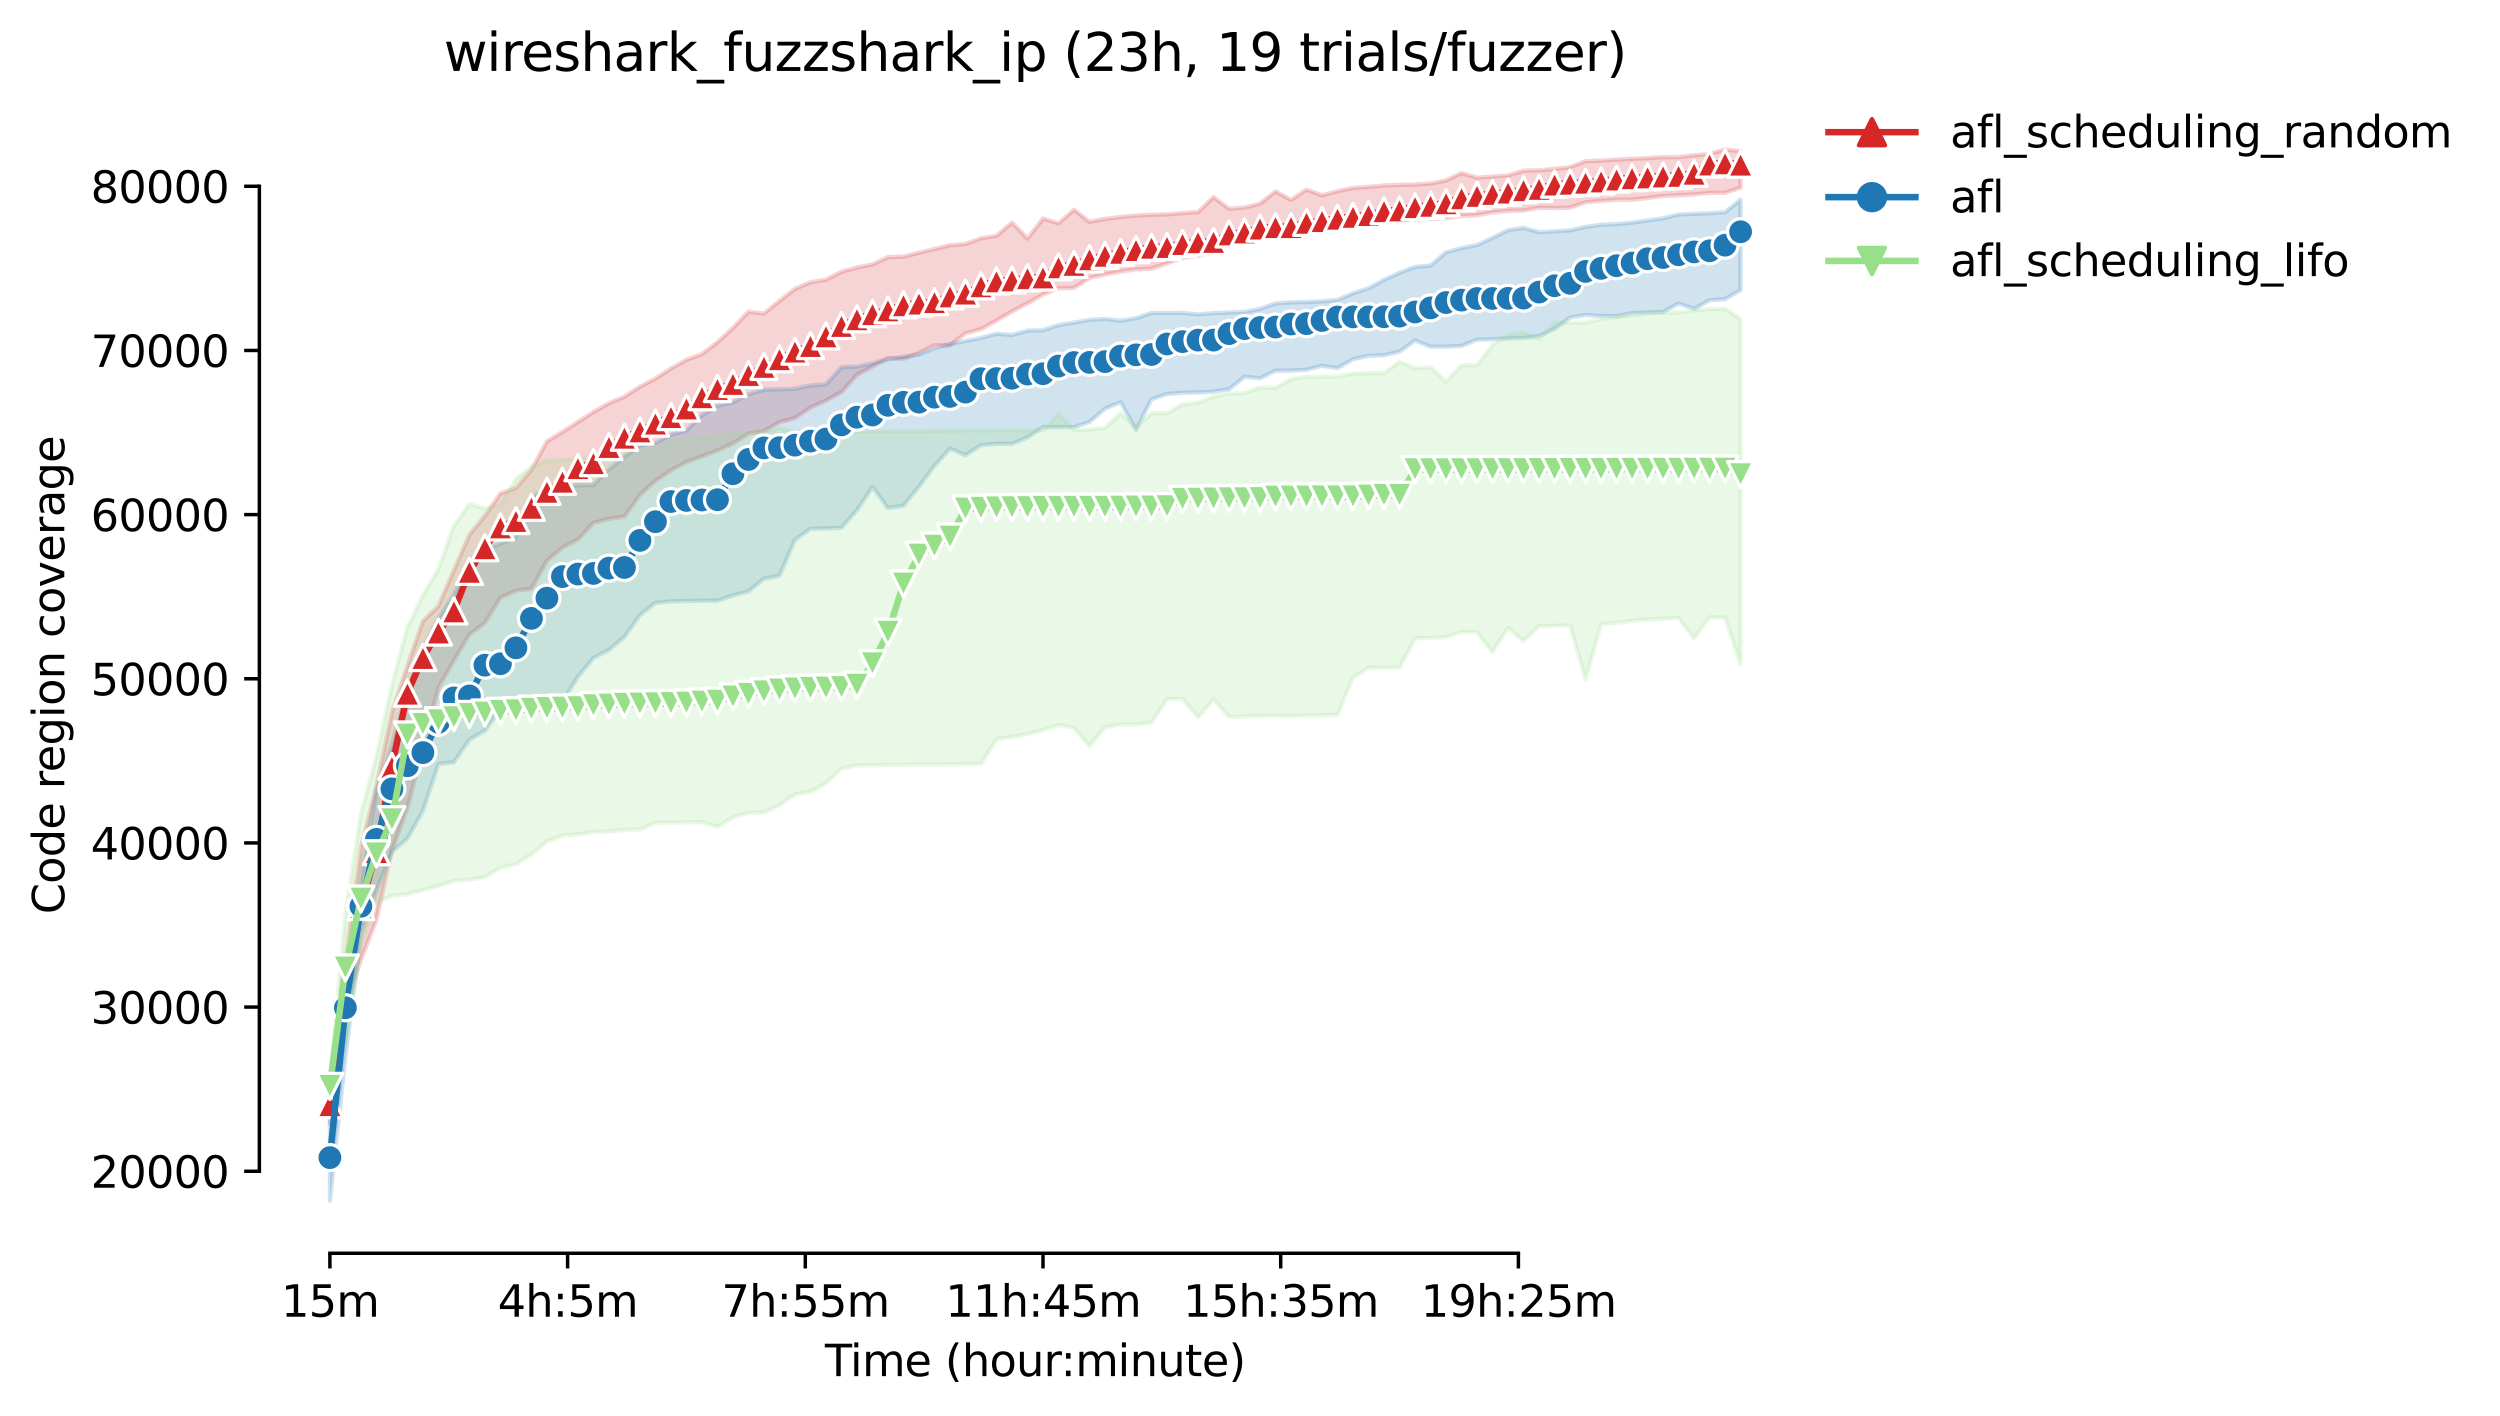 <?xml version="1.0" encoding="utf-8" standalone="no"?>
<!DOCTYPE svg PUBLIC "-//W3C//DTD SVG 1.1//EN"
  "http://www.w3.org/Graphics/SVG/1.1/DTD/svg11.dtd">
<svg height="325.986pt" version="1.1" viewBox="0 0 575.348 325.986" width="575.348pt" xmlns="http://www.w3.org/2000/svg" xmlns:xlink="http://www.w3.org/1999/xlink">
 <defs>
  <style type="text/css">*{stroke-linecap:butt;stroke-linejoin:round;}</style>
 </defs>
 <g id="figure_1">
  <g id="patch_1">
   <path d="M 0 325.986 
L 575.348 325.986 
L 575.348 0 
L 0 0 
z
" style="fill:#ffffff;"/>
  </g>
  <g id="axes_1">
   <g id="patch_2">
    <path d="M 59.691 288.43 
L 416.811 288.43 
L 416.811 22.318 
L 59.691 22.318 
z
" style="fill:#ffffff;"/>
   </g>
   <g id="PolyCollection_1">
    <defs>
     <path d="M 75.923 -76.914 
L 75.923 -67.371 
L 79.491 -94.456 
L 83.059 -105.068 
L 86.626 -114.294 
L 90.194 -130.207 
L 93.762 -140.006 
L 97.329 -153.754 
L 100.897 -167.774 
L 104.464 -173.968 
L 108.032 -179.99 
L 111.6 -182.644 
L 115.167 -188.459 
L 118.735 -190.034 
L 122.303 -190.495 
L 125.87 -196.944 
L 129.438 -199.97 
L 133.005 -201.827 
L 136.573 -205.652 
L 140.141 -206.591 
L 143.708 -207.116 
L 147.276 -212.105 
L 150.844 -215.311 
L 154.411 -217.769 
L 157.979 -219.667 
L 161.547 -220.959 
L 165.114 -222.297 
L 168.682 -223.944 
L 172.249 -226.224 
L 175.817 -226.722 
L 179.385 -228.836 
L 182.952 -229.773 
L 186.52 -232.191 
L 190.088 -233.814 
L 193.655 -235.737 
L 197.223 -239.736 
L 200.79 -241.629 
L 204.358 -243.555 
L 207.926 -243.399 
L 211.493 -244.768 
L 215.061 -246.542 
L 218.629 -246.527 
L 222.196 -249.281 
L 225.764 -250.252 
L 229.332 -252.2 
L 232.899 -254.33 
L 236.467 -256.172 
L 240.034 -258.199 
L 243.602 -259.637 
L 247.17 -259.724 
L 250.737 -262.024 
L 254.305 -262.804 
L 257.873 -263.469 
L 261.44 -263.996 
L 265.008 -264.165 
L 268.575 -265.398 
L 272.143 -266.647 
L 275.711 -267.098 
L 279.278 -267.954 
L 282.846 -270.317 
L 286.414 -270.709 
L 289.981 -271.365 
L 293.549 -271.707 
L 297.117 -272.489 
L 300.684 -272.882 
L 304.252 -273.334 
L 307.819 -273.757 
L 311.387 -273.887 
L 314.955 -274.171 
L 318.522 -274.654 
L 322.09 -275.17 
L 325.658 -275.34 
L 329.225 -275.608 
L 332.793 -275.771 
L 336.361 -276.277 
L 339.928 -276.464 
L 343.496 -277.097 
L 347.063 -277.469 
L 350.631 -277.55 
L 354.199 -278.187 
L 357.766 -278.119 
L 361.334 -278.196 
L 364.902 -279.439 
L 368.469 -279.747 
L 372.037 -280.035 
L 375.604 -280.053 
L 379.172 -280.418 
L 382.74 -280.89 
L 386.307 -281.064 
L 389.875 -281.245 
L 393.443 -281.604 
L 397.01 -281.604 
L 400.578 -282.796 
L 400.578 -291.221 
L 400.578 -291.221 
L 397.01 -291.572 
L 393.443 -290.567 
L 389.875 -290.259 
L 386.307 -289.83 
L 382.74 -289.804 
L 379.172 -289.61 
L 375.604 -289.443 
L 372.037 -289.254 
L 368.469 -289.015 
L 364.902 -288.905 
L 361.334 -287.528 
L 357.766 -287.097 
L 354.199 -286.812 
L 350.631 -286.714 
L 347.063 -285.595 
L 343.496 -285.369 
L 339.928 -285.1 
L 336.361 -286.155 
L 332.793 -284.464 
L 329.225 -283.729 
L 325.658 -283.527 
L 322.09 -283.436 
L 318.522 -283.293 
L 314.955 -282.979 
L 311.387 -282.718 
L 307.819 -281.986 
L 304.252 -281.03 
L 300.684 -282.344 
L 297.117 -279.981 
L 293.549 -281.927 
L 289.981 -279.127 
L 286.414 -278.215 
L 282.846 -277.926 
L 279.278 -280.608 
L 275.711 -277.176 
L 272.143 -276.946 
L 268.575 -276.647 
L 265.008 -276.557 
L 261.44 -276.377 
L 257.873 -276.056 
L 254.305 -275.599 
L 250.737 -274.938 
L 247.17 -277.707 
L 243.602 -274.596 
L 240.034 -275.68 
L 236.467 -271.092 
L 232.899 -274.756 
L 229.332 -271.715 
L 225.764 -271.139 
L 222.196 -269.837 
L 218.629 -269.534 
L 215.061 -268.687 
L 211.493 -267.824 
L 207.926 -266.913 
L 204.358 -266.802 
L 200.79 -265.128 
L 197.223 -264.42 
L 193.655 -263.434 
L 190.088 -261.603 
L 186.52 -261.021 
L 182.952 -259.504 
L 179.385 -256.719 
L 175.817 -253.834 
L 172.249 -254.249 
L 168.682 -250.501 
L 165.114 -247.224 
L 161.547 -244.509 
L 157.979 -243.17 
L 154.411 -241.164 
L 150.844 -238.861 
L 147.276 -236.98 
L 143.708 -234.7 
L 140.141 -233.181 
L 136.573 -231.181 
L 133.005 -228.864 
L 129.438 -226.585 
L 125.87 -224.399 
L 122.303 -217.848 
L 118.735 -213.674 
L 115.167 -212.411 
L 111.6 -207.294 
L 108.032 -202.885 
L 104.464 -194.776 
L 100.897 -186.485 
L 97.329 -183.047 
L 93.762 -172.695 
L 90.194 -162.043 
L 86.626 -145.152 
L 83.059 -130.842 
L 79.491 -104.877 
L 75.923 -76.914 
z
" id="mcfad34d009" style="stroke:#d62728;stroke-opacity:0.2;"/>
    </defs>
    <g clip-path="url(#pb6f4967118)">
     <use style="fill:#d62728;fill-opacity:0.2;stroke:#d62728;stroke-opacity:0.2;" x="0" xlink:href="#mcfad34d009" y="325.986"/>
    </g>
   </g>
   <g id="PolyCollection_2">
    <defs>
     <path d="M 75.923 -70.662 
L 75.923 -49.652 
L 79.491 -82.71 
L 83.059 -111.055 
L 86.626 -120.966 
L 90.194 -129.934 
L 93.762 -133.012 
L 97.329 -139.367 
L 100.897 -150.168 
L 104.464 -150.584 
L 108.032 -155.77 
L 111.6 -157.832 
L 115.167 -162.782 
L 118.735 -162.485 
L 122.303 -164.672 
L 125.87 -164.793 
L 129.438 -164.587 
L 133.005 -170.237 
L 136.573 -174.559 
L 140.141 -176.411 
L 143.708 -179.424 
L 147.276 -184.439 
L 150.844 -187.233 
L 154.411 -187.597 
L 157.979 -187.676 
L 161.547 -187.731 
L 165.114 -187.739 
L 168.682 -188.967 
L 172.249 -189.898 
L 175.817 -192.771 
L 179.385 -193.482 
L 182.952 -201.725 
L 186.52 -204.311 
L 190.088 -204.372 
L 193.655 -204.521 
L 197.223 -208.573 
L 200.79 -213.926 
L 204.358 -209.064 
L 207.926 -209.616 
L 211.493 -213.985 
L 215.061 -218.774 
L 218.629 -222.757 
L 222.196 -221.224 
L 225.764 -223.534 
L 229.332 -223.844 
L 232.899 -223.857 
L 236.467 -225.328 
L 240.034 -227.661 
L 243.602 -227.667 
L 247.17 -227.682 
L 250.737 -228.868 
L 254.305 -231.936 
L 257.873 -233.432 
L 261.44 -227.07 
L 265.008 -234.133 
L 268.575 -235.317 
L 272.143 -235.595 
L 275.711 -235.676 
L 279.278 -235.839 
L 282.846 -236.398 
L 286.414 -239.284 
L 289.981 -238.922 
L 293.549 -240.682 
L 297.117 -240.713 
L 300.684 -240.883 
L 304.252 -241.81 
L 307.819 -241.27 
L 311.387 -243.316 
L 314.955 -244.111 
L 318.522 -244.239 
L 322.09 -245.05 
L 325.658 -247.638 
L 329.225 -246.176 
L 332.793 -246.217 
L 336.361 -246.374 
L 339.928 -247.819 
L 343.496 -247.913 
L 347.063 -248.104 
L 350.631 -248.185 
L 354.199 -248.646 
L 357.766 -250.288 
L 361.334 -252.904 
L 364.902 -253.524 
L 368.469 -253.254 
L 372.037 -253.241 
L 375.604 -253.92 
L 379.172 -254.077 
L 382.74 -254.179 
L 386.307 -256.15 
L 389.875 -254.897 
L 393.443 -256.892 
L 397.01 -257.143 
L 400.578 -259.259 
L 400.578 -280.023 
L 400.578 -280.023 
L 397.01 -277.148 
L 393.443 -276.908 
L 389.875 -276.781 
L 386.307 -276.606 
L 382.74 -275.749 
L 379.172 -275.229 
L 375.604 -274.754 
L 372.037 -274.405 
L 368.469 -274.265 
L 364.902 -273.774 
L 361.334 -272.979 
L 357.766 -272.731 
L 354.199 -272.563 
L 350.631 -273.541 
L 347.063 -273.011 
L 343.496 -271.241 
L 339.928 -269.586 
L 336.361 -268.9 
L 332.793 -267.918 
L 329.225 -264.854 
L 325.658 -264.559 
L 322.09 -263.214 
L 318.522 -261.592 
L 314.955 -259.64 
L 311.387 -258.479 
L 307.819 -256.971 
L 304.252 -256.633 
L 300.684 -256.474 
L 297.117 -256.384 
L 293.549 -256.146 
L 289.981 -254.905 
L 286.414 -254.205 
L 282.846 -254.079 
L 279.278 -253.913 
L 275.711 -253.648 
L 272.143 -253.977 
L 268.575 -253.958 
L 265.008 -253.958 
L 261.44 -252.761 
L 257.873 -252.167 
L 254.305 -252.587 
L 250.737 -252.381 
L 247.17 -251.737 
L 243.602 -251.164 
L 240.034 -249.982 
L 236.467 -249.901 
L 232.899 -248.888 
L 229.332 -249.168 
L 225.764 -248.223 
L 222.196 -247.49 
L 218.629 -246.811 
L 215.061 -245.834 
L 211.493 -244.392 
L 207.926 -243.856 
L 204.358 -243.334 
L 200.79 -242.382 
L 197.223 -241.587 
L 193.655 -241.504 
L 190.088 -237.52 
L 186.52 -237.275 
L 182.952 -236.506 
L 179.385 -236.373 
L 175.817 -236.296 
L 172.249 -235.236 
L 168.682 -233.4 
L 165.114 -232.595 
L 161.547 -230.448 
L 157.979 -226.919 
L 154.411 -225.923 
L 150.844 -224.033 
L 147.276 -223.473 
L 143.708 -220.876 
L 140.141 -217.944 
L 136.573 -214.357 
L 133.005 -214.312 
L 129.438 -213.683 
L 125.87 -213.499 
L 122.303 -211.626 
L 118.735 -202.309 
L 115.167 -200.813 
L 111.6 -199.499 
L 108.032 -196.903 
L 104.464 -189.118 
L 100.897 -183.693 
L 97.329 -176.458 
L 93.762 -167.139 
L 90.194 -154.662 
L 86.626 -144.054 
L 83.059 -123.894 
L 79.491 -96.604 
L 75.923 -70.662 
z
" id="m67767f52db" style="stroke:#1f77b4;stroke-opacity:0.2;"/>
    </defs>
    <g clip-path="url(#pb6f4967118)">
     <use style="fill:#1f77b4;fill-opacity:0.2;stroke:#1f77b4;stroke-opacity:0.2;" x="0" xlink:href="#m67767f52db" y="325.986"/>
    </g>
   </g>
   <g id="PolyCollection_3">
    <defs>
     <path d="M 75.923 -77.744 
L 75.923 -68.775 
L 79.491 -85.999 
L 83.059 -108.317 
L 86.626 -118.463 
L 90.194 -119.816 
L 93.762 -120.19 
L 97.329 -121.189 
L 100.897 -122.084 
L 104.464 -123.288 
L 108.032 -123.588 
L 111.6 -124.113 
L 115.167 -126.291 
L 118.735 -127.105 
L 122.303 -129.348 
L 125.87 -132.329 
L 129.438 -133.7 
L 133.005 -133.995 
L 136.573 -134.514 
L 140.141 -134.622 
L 143.708 -135.026 
L 147.276 -135.077 
L 150.844 -136.628 
L 154.411 -136.677 
L 157.979 -136.739 
L 161.547 -136.792 
L 165.114 -135.721 
L 168.682 -137.88 
L 172.249 -138.936 
L 175.817 -138.989 
L 179.385 -140.665 
L 182.952 -143.19 
L 186.52 -143.746 
L 190.088 -145.75 
L 193.655 -149.14 
L 197.223 -149.847 
L 200.79 -149.87 
L 204.358 -149.967 
L 207.926 -150 
L 211.493 -150.034 
L 215.061 -150.08 
L 218.629 -150.106 
L 222.196 -150.121 
L 225.764 -150.242 
L 229.332 -155.924 
L 232.899 -156.389 
L 236.467 -157.065 
L 240.034 -157.955 
L 243.602 -159.131 
L 247.17 -158.484 
L 250.737 -154.29 
L 254.305 -158.601 
L 257.873 -159.26 
L 261.44 -159.26 
L 265.008 -159.765 
L 268.575 -165.122 
L 272.143 -165.126 
L 275.711 -160.949 
L 279.278 -165.03 
L 282.846 -161.002 
L 286.414 -161.079 
L 289.981 -161.259 
L 293.549 -161.302 
L 297.117 -161.215 
L 300.684 -161.331 
L 304.252 -161.37 
L 307.819 -161.465 
L 311.387 -170.124 
L 314.955 -172.332 
L 318.522 -172.351 
L 322.09 -172.355 
L 325.658 -179.097 
L 329.225 -179.186 
L 332.793 -179.357 
L 336.361 -180.565 
L 339.928 -180.481 
L 343.496 -175.944 
L 347.063 -181.498 
L 350.631 -178.443 
L 354.199 -181.921 
L 357.766 -181.96 
L 361.334 -182.059 
L 364.902 -169.663 
L 368.469 -182.314 
L 372.037 -182.68 
L 375.604 -183.103 
L 379.172 -183.433 
L 382.74 -183.569 
L 386.307 -183.808 
L 389.875 -179.104 
L 393.443 -183.936 
L 397.01 -183.912 
L 400.578 -173.048 
L 400.578 -252.568 
L 400.578 -252.568 
L 397.01 -254.893 
L 393.443 -254.863 
L 389.875 -254.58 
L 386.307 -254.049 
L 382.74 -254.049 
L 379.172 -253.937 
L 375.604 -253.39 
L 372.037 -252.999 
L 368.469 -252.549 
L 364.902 -251.72 
L 361.334 -251.705 
L 357.766 -251.703 
L 354.199 -247.992 
L 350.631 -249.428 
L 347.063 -248.966 
L 343.496 -246.519 
L 339.928 -241.959 
L 336.361 -241.923 
L 332.793 -238.104 
L 329.225 -241.472 
L 325.658 -241.226 
L 322.09 -242.733 
L 318.522 -240.087 
L 314.955 -240.08 
L 311.387 -240.034 
L 307.819 -239.337 
L 304.252 -239.313 
L 300.684 -239.249 
L 297.117 -238.737 
L 293.549 -236.693 
L 289.981 -236.825 
L 286.414 -235.502 
L 282.846 -235.421 
L 279.278 -234.692 
L 275.711 -233.272 
L 272.143 -232.903 
L 268.575 -230.888 
L 265.008 -230.943 
L 261.44 -227.692 
L 257.873 -230.89 
L 254.305 -227.512 
L 250.737 -227.154 
L 247.17 -227.021 
L 243.602 -230.859 
L 240.034 -226.966 
L 236.467 -226.961 
L 232.899 -226.947 
L 229.332 -226.938 
L 225.764 -226.917 
L 222.196 -226.889 
L 218.629 -226.862 
L 215.061 -226.842 
L 211.493 -226.79 
L 207.926 -226.789 
L 204.358 -226.787 
L 200.79 -226.756 
L 197.223 -226.755 
L 193.655 -227.656 
L 190.088 -226.714 
L 186.52 -226.675 
L 182.952 -226.658 
L 179.385 -227.457 
L 175.817 -226.552 
L 172.249 -226.503 
L 168.682 -225.954 
L 165.114 -225.931 
L 161.547 -225.279 
L 157.979 -224.579 
L 154.411 -224.308 
L 150.844 -222.509 
L 147.276 -228.261 
L 143.708 -220.946 
L 140.141 -220.753 
L 136.573 -220.698 
L 133.005 -220.419 
L 129.438 -220.132 
L 125.87 -219.969 
L 122.303 -218.504 
L 118.735 -215.757 
L 115.167 -209.876 
L 111.6 -208.943 
L 108.032 -209.995 
L 104.464 -204.967 
L 100.897 -195.024 
L 97.329 -188.931 
L 93.762 -181.613 
L 90.194 -168.296 
L 86.626 -151.848 
L 83.059 -138.687 
L 79.491 -115.571 
L 75.923 -77.744 
z
" id="m5df2baa109" style="stroke:#98df8a;stroke-opacity:0.2;"/>
    </defs>
    <g clip-path="url(#pb6f4967118)">
     <use style="fill:#98df8a;fill-opacity:0.2;stroke:#98df8a;stroke-opacity:0.2;" x="0" xlink:href="#m5df2baa109" y="325.986"/>
    </g>
   </g>
   <g id="matplotlib.axis_1">
    <g id="xtick_1">
     <g id="line2d_1">
      <defs>
       <path d="M 0 0 
L 0 3.5 
" id="m53e7e1427c" style="stroke:#000000;stroke-width:0.8;"/>
      </defs>
      <g>
       <use style="stroke:#000000;stroke-width:0.8;" x="75.923" xlink:href="#m53e7e1427c" y="288.43"/>
      </g>
     </g>
     <g id="text_1">
      <!-- 15m -->
      <g transform="translate(64.691 303.029)scale(0.1 -0.1)">
       <defs>
        <path d="M 794 531 
L 1825 531 
L 1825 4091 
L 703 3866 
L 703 4441 
L 1819 4666 
L 2450 4666 
L 2450 531 
L 3481 531 
L 3481 0 
L 794 0 
L 794 531 
z
" id="DejaVuSans-31" transform="scale(0.016)"/>
        <path d="M 691 4666 
L 3169 4666 
L 3169 4134 
L 1269 4134 
L 1269 2991 
Q 1406 3038 1543 3061 
Q 1681 3084 1819 3084 
Q 2600 3084 3056 2656 
Q 3513 2228 3513 1497 
Q 3513 744 3044 326 
Q 2575 -91 1722 -91 
Q 1428 -91 1123 -41 
Q 819 9 494 109 
L 494 744 
Q 775 591 1075 516 
Q 1375 441 1709 441 
Q 2250 441 2565 725 
Q 2881 1009 2881 1497 
Q 2881 1984 2565 2268 
Q 2250 2553 1709 2553 
Q 1456 2553 1204 2497 
Q 953 2441 691 2322 
L 691 4666 
z
" id="DejaVuSans-35" transform="scale(0.016)"/>
        <path d="M 3328 2828 
Q 3544 3216 3844 3400 
Q 4144 3584 4550 3584 
Q 5097 3584 5394 3201 
Q 5691 2819 5691 2113 
L 5691 0 
L 5113 0 
L 5113 2094 
Q 5113 2597 4934 2840 
Q 4756 3084 4391 3084 
Q 3944 3084 3684 2787 
Q 3425 2491 3425 1978 
L 3425 0 
L 2847 0 
L 2847 2094 
Q 2847 2600 2669 2842 
Q 2491 3084 2119 3084 
Q 1678 3084 1418 2786 
Q 1159 2488 1159 1978 
L 1159 0 
L 581 0 
L 581 3500 
L 1159 3500 
L 1159 2956 
Q 1356 3278 1631 3431 
Q 1906 3584 2284 3584 
Q 2666 3584 2933 3390 
Q 3200 3197 3328 2828 
z
" id="DejaVuSans-6d" transform="scale(0.016)"/>
       </defs>
       <use xlink:href="#DejaVuSans-31"/>
       <use x="63.623" xlink:href="#DejaVuSans-35"/>
       <use x="127.246" xlink:href="#DejaVuSans-6d"/>
      </g>
     </g>
    </g>
    <g id="xtick_2">
     <g id="line2d_2">
      <g>
       <use style="stroke:#000000;stroke-width:0.8;" x="130.627" xlink:href="#m53e7e1427c" y="288.43"/>
      </g>
     </g>
     <g id="text_2">
      <!-- 4h:5m -->
      <g transform="translate(114.541 303.029)scale(0.1 -0.1)">
       <defs>
        <path d="M 2419 4116 
L 825 1625 
L 2419 1625 
L 2419 4116 
z
M 2253 4666 
L 3047 4666 
L 3047 1625 
L 3713 1625 
L 3713 1100 
L 3047 1100 
L 3047 0 
L 2419 0 
L 2419 1100 
L 313 1100 
L 313 1709 
L 2253 4666 
z
" id="DejaVuSans-34" transform="scale(0.016)"/>
        <path d="M 3513 2113 
L 3513 0 
L 2938 0 
L 2938 2094 
Q 2938 2591 2744 2837 
Q 2550 3084 2163 3084 
Q 1697 3084 1428 2787 
Q 1159 2491 1159 1978 
L 1159 0 
L 581 0 
L 581 4863 
L 1159 4863 
L 1159 2956 
Q 1366 3272 1645 3428 
Q 1925 3584 2291 3584 
Q 2894 3584 3203 3211 
Q 3513 2838 3513 2113 
z
" id="DejaVuSans-68" transform="scale(0.016)"/>
        <path d="M 750 794 
L 1409 794 
L 1409 0 
L 750 0 
L 750 794 
z
M 750 3309 
L 1409 3309 
L 1409 2516 
L 750 2516 
L 750 3309 
z
" id="DejaVuSans-3a" transform="scale(0.016)"/>
       </defs>
       <use xlink:href="#DejaVuSans-34"/>
       <use x="63.623" xlink:href="#DejaVuSans-68"/>
       <use x="127.002" xlink:href="#DejaVuSans-3a"/>
       <use x="160.693" xlink:href="#DejaVuSans-35"/>
       <use x="224.316" xlink:href="#DejaVuSans-6d"/>
      </g>
     </g>
    </g>
    <g id="xtick_3">
     <g id="line2d_3">
      <g>
       <use style="stroke:#000000;stroke-width:0.8;" x="185.331" xlink:href="#m53e7e1427c" y="288.43"/>
      </g>
     </g>
     <g id="text_3">
      <!-- 7h:55m -->
      <g transform="translate(166.064 303.029)scale(0.1 -0.1)">
       <defs>
        <path d="M 525 4666 
L 3525 4666 
L 3525 4397 
L 1831 0 
L 1172 0 
L 2766 4134 
L 525 4134 
L 525 4666 
z
" id="DejaVuSans-37" transform="scale(0.016)"/>
       </defs>
       <use xlink:href="#DejaVuSans-37"/>
       <use x="63.623" xlink:href="#DejaVuSans-68"/>
       <use x="127.002" xlink:href="#DejaVuSans-3a"/>
       <use x="160.693" xlink:href="#DejaVuSans-35"/>
       <use x="224.316" xlink:href="#DejaVuSans-35"/>
       <use x="287.939" xlink:href="#DejaVuSans-6d"/>
      </g>
     </g>
    </g>
    <g id="xtick_4">
     <g id="line2d_4">
      <g>
       <use style="stroke:#000000;stroke-width:0.8;" x="240.034" xlink:href="#m53e7e1427c" y="288.43"/>
      </g>
     </g>
     <g id="text_4">
      <!-- 11h:45m -->
      <g transform="translate(217.586 303.029)scale(0.1 -0.1)">
       <use xlink:href="#DejaVuSans-31"/>
       <use x="63.623" xlink:href="#DejaVuSans-31"/>
       <use x="127.246" xlink:href="#DejaVuSans-68"/>
       <use x="190.625" xlink:href="#DejaVuSans-3a"/>
       <use x="224.316" xlink:href="#DejaVuSans-34"/>
       <use x="287.939" xlink:href="#DejaVuSans-35"/>
       <use x="351.562" xlink:href="#DejaVuSans-6d"/>
      </g>
     </g>
    </g>
    <g id="xtick_5">
     <g id="line2d_5">
      <g>
       <use style="stroke:#000000;stroke-width:0.8;" x="294.738" xlink:href="#m53e7e1427c" y="288.43"/>
      </g>
     </g>
     <g id="text_5">
      <!-- 15h:35m -->
      <g transform="translate(272.29 303.029)scale(0.1 -0.1)">
       <defs>
        <path d="M 2597 2516 
Q 3050 2419 3304 2112 
Q 3559 1806 3559 1356 
Q 3559 666 3084 287 
Q 2609 -91 1734 -91 
Q 1441 -91 1130 -33 
Q 819 25 488 141 
L 488 750 
Q 750 597 1062 519 
Q 1375 441 1716 441 
Q 2309 441 2620 675 
Q 2931 909 2931 1356 
Q 2931 1769 2642 2001 
Q 2353 2234 1838 2234 
L 1294 2234 
L 1294 2753 
L 1863 2753 
Q 2328 2753 2575 2939 
Q 2822 3125 2822 3475 
Q 2822 3834 2567 4026 
Q 2313 4219 1838 4219 
Q 1578 4219 1281 4162 
Q 984 4106 628 3988 
L 628 4550 
Q 988 4650 1302 4700 
Q 1616 4750 1894 4750 
Q 2613 4750 3031 4423 
Q 3450 4097 3450 3541 
Q 3450 3153 3228 2886 
Q 3006 2619 2597 2516 
z
" id="DejaVuSans-33" transform="scale(0.016)"/>
       </defs>
       <use xlink:href="#DejaVuSans-31"/>
       <use x="63.623" xlink:href="#DejaVuSans-35"/>
       <use x="127.246" xlink:href="#DejaVuSans-68"/>
       <use x="190.625" xlink:href="#DejaVuSans-3a"/>
       <use x="224.316" xlink:href="#DejaVuSans-33"/>
       <use x="287.939" xlink:href="#DejaVuSans-35"/>
       <use x="351.562" xlink:href="#DejaVuSans-6d"/>
      </g>
     </g>
    </g>
    <g id="xtick_6">
     <g id="line2d_6">
      <g>
       <use style="stroke:#000000;stroke-width:0.8;" x="349.442" xlink:href="#m53e7e1427c" y="288.43"/>
      </g>
     </g>
     <g id="text_6">
      <!-- 19h:25m -->
      <g transform="translate(326.993 303.029)scale(0.1 -0.1)">
       <defs>
        <path d="M 703 97 
L 703 672 
Q 941 559 1184 500 
Q 1428 441 1663 441 
Q 2288 441 2617 861 
Q 2947 1281 2994 2138 
Q 2813 1869 2534 1725 
Q 2256 1581 1919 1581 
Q 1219 1581 811 2004 
Q 403 2428 403 3163 
Q 403 3881 828 4315 
Q 1253 4750 1959 4750 
Q 2769 4750 3195 4129 
Q 3622 3509 3622 2328 
Q 3622 1225 3098 567 
Q 2575 -91 1691 -91 
Q 1453 -91 1209 -44 
Q 966 3 703 97 
z
M 1959 2075 
Q 2384 2075 2632 2365 
Q 2881 2656 2881 3163 
Q 2881 3666 2632 3958 
Q 2384 4250 1959 4250 
Q 1534 4250 1286 3958 
Q 1038 3666 1038 3163 
Q 1038 2656 1286 2365 
Q 1534 2075 1959 2075 
z
" id="DejaVuSans-39" transform="scale(0.016)"/>
        <path d="M 1228 531 
L 3431 531 
L 3431 0 
L 469 0 
L 469 531 
Q 828 903 1448 1529 
Q 2069 2156 2228 2338 
Q 2531 2678 2651 2914 
Q 2772 3150 2772 3378 
Q 2772 3750 2511 3984 
Q 2250 4219 1831 4219 
Q 1534 4219 1204 4116 
Q 875 4013 500 3803 
L 500 4441 
Q 881 4594 1212 4672 
Q 1544 4750 1819 4750 
Q 2544 4750 2975 4387 
Q 3406 4025 3406 3419 
Q 3406 3131 3298 2873 
Q 3191 2616 2906 2266 
Q 2828 2175 2409 1742 
Q 1991 1309 1228 531 
z
" id="DejaVuSans-32" transform="scale(0.016)"/>
       </defs>
       <use xlink:href="#DejaVuSans-31"/>
       <use x="63.623" xlink:href="#DejaVuSans-39"/>
       <use x="127.246" xlink:href="#DejaVuSans-68"/>
       <use x="190.625" xlink:href="#DejaVuSans-3a"/>
       <use x="224.316" xlink:href="#DejaVuSans-32"/>
       <use x="287.939" xlink:href="#DejaVuSans-35"/>
       <use x="351.562" xlink:href="#DejaVuSans-6d"/>
      </g>
     </g>
    </g>
    <g id="text_7">
     <!-- Time (hour:minute) -->
     <g transform="translate(189.844 316.707)scale(0.1 -0.1)">
      <defs>
       <path d="M -19 4666 
L 3928 4666 
L 3928 4134 
L 2272 4134 
L 2272 0 
L 1638 0 
L 1638 4134 
L -19 4134 
L -19 4666 
z
" id="DejaVuSans-54" transform="scale(0.016)"/>
       <path d="M 603 3500 
L 1178 3500 
L 1178 0 
L 603 0 
L 603 3500 
z
M 603 4863 
L 1178 4863 
L 1178 4134 
L 603 4134 
L 603 4863 
z
" id="DejaVuSans-69" transform="scale(0.016)"/>
       <path d="M 3597 1894 
L 3597 1613 
L 953 1613 
Q 991 1019 1311 708 
Q 1631 397 2203 397 
Q 2534 397 2845 478 
Q 3156 559 3463 722 
L 3463 178 
Q 3153 47 2828 -22 
Q 2503 -91 2169 -91 
Q 1331 -91 842 396 
Q 353 884 353 1716 
Q 353 2575 817 3079 
Q 1281 3584 2069 3584 
Q 2775 3584 3186 3129 
Q 3597 2675 3597 1894 
z
M 3022 2063 
Q 3016 2534 2758 2815 
Q 2500 3097 2075 3097 
Q 1594 3097 1305 2825 
Q 1016 2553 972 2059 
L 3022 2063 
z
" id="DejaVuSans-65" transform="scale(0.016)"/>
       <path id="DejaVuSans-20" transform="scale(0.016)"/>
       <path d="M 1984 4856 
Q 1566 4138 1362 3434 
Q 1159 2731 1159 2009 
Q 1159 1288 1364 580 
Q 1569 -128 1984 -844 
L 1484 -844 
Q 1016 -109 783 600 
Q 550 1309 550 2009 
Q 550 2706 781 3412 
Q 1013 4119 1484 4856 
L 1984 4856 
z
" id="DejaVuSans-28" transform="scale(0.016)"/>
       <path d="M 1959 3097 
Q 1497 3097 1228 2736 
Q 959 2375 959 1747 
Q 959 1119 1226 758 
Q 1494 397 1959 397 
Q 2419 397 2687 759 
Q 2956 1122 2956 1747 
Q 2956 2369 2687 2733 
Q 2419 3097 1959 3097 
z
M 1959 3584 
Q 2709 3584 3137 3096 
Q 3566 2609 3566 1747 
Q 3566 888 3137 398 
Q 2709 -91 1959 -91 
Q 1206 -91 779 398 
Q 353 888 353 1747 
Q 353 2609 779 3096 
Q 1206 3584 1959 3584 
z
" id="DejaVuSans-6f" transform="scale(0.016)"/>
       <path d="M 544 1381 
L 544 3500 
L 1119 3500 
L 1119 1403 
Q 1119 906 1312 657 
Q 1506 409 1894 409 
Q 2359 409 2629 706 
Q 2900 1003 2900 1516 
L 2900 3500 
L 3475 3500 
L 3475 0 
L 2900 0 
L 2900 538 
Q 2691 219 2414 64 
Q 2138 -91 1772 -91 
Q 1169 -91 856 284 
Q 544 659 544 1381 
z
M 1991 3584 
L 1991 3584 
z
" id="DejaVuSans-75" transform="scale(0.016)"/>
       <path d="M 2631 2963 
Q 2534 3019 2420 3045 
Q 2306 3072 2169 3072 
Q 1681 3072 1420 2755 
Q 1159 2438 1159 1844 
L 1159 0 
L 581 0 
L 581 3500 
L 1159 3500 
L 1159 2956 
Q 1341 3275 1631 3429 
Q 1922 3584 2338 3584 
Q 2397 3584 2469 3576 
Q 2541 3569 2628 3553 
L 2631 2963 
z
" id="DejaVuSans-72" transform="scale(0.016)"/>
       <path d="M 3513 2113 
L 3513 0 
L 2938 0 
L 2938 2094 
Q 2938 2591 2744 2837 
Q 2550 3084 2163 3084 
Q 1697 3084 1428 2787 
Q 1159 2491 1159 1978 
L 1159 0 
L 581 0 
L 581 3500 
L 1159 3500 
L 1159 2956 
Q 1366 3272 1645 3428 
Q 1925 3584 2291 3584 
Q 2894 3584 3203 3211 
Q 3513 2838 3513 2113 
z
" id="DejaVuSans-6e" transform="scale(0.016)"/>
       <path d="M 1172 4494 
L 1172 3500 
L 2356 3500 
L 2356 3053 
L 1172 3053 
L 1172 1153 
Q 1172 725 1289 603 
Q 1406 481 1766 481 
L 2356 481 
L 2356 0 
L 1766 0 
Q 1100 0 847 248 
Q 594 497 594 1153 
L 594 3053 
L 172 3053 
L 172 3500 
L 594 3500 
L 594 4494 
L 1172 4494 
z
" id="DejaVuSans-74" transform="scale(0.016)"/>
       <path d="M 513 4856 
L 1013 4856 
Q 1481 4119 1714 3412 
Q 1947 2706 1947 2009 
Q 1947 1309 1714 600 
Q 1481 -109 1013 -844 
L 513 -844 
Q 928 -128 1133 580 
Q 1338 1288 1338 2009 
Q 1338 2731 1133 3434 
Q 928 4138 513 4856 
z
" id="DejaVuSans-29" transform="scale(0.016)"/>
      </defs>
      <use xlink:href="#DejaVuSans-54"/>
      <use x="57.959" xlink:href="#DejaVuSans-69"/>
      <use x="85.742" xlink:href="#DejaVuSans-6d"/>
      <use x="183.154" xlink:href="#DejaVuSans-65"/>
      <use x="244.678" xlink:href="#DejaVuSans-20"/>
      <use x="276.465" xlink:href="#DejaVuSans-28"/>
      <use x="315.479" xlink:href="#DejaVuSans-68"/>
      <use x="378.857" xlink:href="#DejaVuSans-6f"/>
      <use x="440.039" xlink:href="#DejaVuSans-75"/>
      <use x="503.418" xlink:href="#DejaVuSans-72"/>
      <use x="542.781" xlink:href="#DejaVuSans-3a"/>
      <use x="576.473" xlink:href="#DejaVuSans-6d"/>
      <use x="673.885" xlink:href="#DejaVuSans-69"/>
      <use x="701.668" xlink:href="#DejaVuSans-6e"/>
      <use x="765.047" xlink:href="#DejaVuSans-75"/>
      <use x="828.426" xlink:href="#DejaVuSans-74"/>
      <use x="867.635" xlink:href="#DejaVuSans-65"/>
      <use x="929.158" xlink:href="#DejaVuSans-29"/>
     </g>
    </g>
   </g>
   <g id="matplotlib.axis_2">
    <g id="ytick_1">
     <g id="line2d_7">
      <defs>
       <path d="M 0 0 
L -3.5 0 
" id="m991127ba22" style="stroke:#000000;stroke-width:0.8;"/>
      </defs>
      <g>
       <use style="stroke:#000000;stroke-width:0.8;" x="59.691" xlink:href="#m991127ba22" y="269.551"/>
      </g>
     </g>
     <g id="text_8">
      <!-- 20000 -->
      <g transform="translate(20.878 273.35)scale(0.1 -0.1)">
       <defs>
        <path d="M 2034 4250 
Q 1547 4250 1301 3770 
Q 1056 3291 1056 2328 
Q 1056 1369 1301 889 
Q 1547 409 2034 409 
Q 2525 409 2770 889 
Q 3016 1369 3016 2328 
Q 3016 3291 2770 3770 
Q 2525 4250 2034 4250 
z
M 2034 4750 
Q 2819 4750 3233 4129 
Q 3647 3509 3647 2328 
Q 3647 1150 3233 529 
Q 2819 -91 2034 -91 
Q 1250 -91 836 529 
Q 422 1150 422 2328 
Q 422 3509 836 4129 
Q 1250 4750 2034 4750 
z
" id="DejaVuSans-30" transform="scale(0.016)"/>
       </defs>
       <use xlink:href="#DejaVuSans-32"/>
       <use x="63.623" xlink:href="#DejaVuSans-30"/>
       <use x="127.246" xlink:href="#DejaVuSans-30"/>
       <use x="190.869" xlink:href="#DejaVuSans-30"/>
       <use x="254.492" xlink:href="#DejaVuSans-30"/>
      </g>
     </g>
    </g>
    <g id="ytick_2">
     <g id="line2d_8">
      <g>
       <use style="stroke:#000000;stroke-width:0.8;" x="59.691" xlink:href="#m991127ba22" y="231.77"/>
      </g>
     </g>
     <g id="text_9">
      <!-- 30000 -->
      <g transform="translate(20.878 235.57)scale(0.1 -0.1)">
       <use xlink:href="#DejaVuSans-33"/>
       <use x="63.623" xlink:href="#DejaVuSans-30"/>
       <use x="127.246" xlink:href="#DejaVuSans-30"/>
       <use x="190.869" xlink:href="#DejaVuSans-30"/>
       <use x="254.492" xlink:href="#DejaVuSans-30"/>
      </g>
     </g>
    </g>
    <g id="ytick_3">
     <g id="line2d_9">
      <g>
       <use style="stroke:#000000;stroke-width:0.8;" x="59.691" xlink:href="#m991127ba22" y="193.99"/>
      </g>
     </g>
     <g id="text_10">
      <!-- 40000 -->
      <g transform="translate(20.878 197.789)scale(0.1 -0.1)">
       <use xlink:href="#DejaVuSans-34"/>
       <use x="63.623" xlink:href="#DejaVuSans-30"/>
       <use x="127.246" xlink:href="#DejaVuSans-30"/>
       <use x="190.869" xlink:href="#DejaVuSans-30"/>
       <use x="254.492" xlink:href="#DejaVuSans-30"/>
      </g>
     </g>
    </g>
    <g id="ytick_4">
     <g id="line2d_10">
      <g>
       <use style="stroke:#000000;stroke-width:0.8;" x="59.691" xlink:href="#m991127ba22" y="156.21"/>
      </g>
     </g>
     <g id="text_11">
      <!-- 50000 -->
      <g transform="translate(20.878 160.009)scale(0.1 -0.1)">
       <use xlink:href="#DejaVuSans-35"/>
       <use x="63.623" xlink:href="#DejaVuSans-30"/>
       <use x="127.246" xlink:href="#DejaVuSans-30"/>
       <use x="190.869" xlink:href="#DejaVuSans-30"/>
       <use x="254.492" xlink:href="#DejaVuSans-30"/>
      </g>
     </g>
    </g>
    <g id="ytick_5">
     <g id="line2d_11">
      <g>
       <use style="stroke:#000000;stroke-width:0.8;" x="59.691" xlink:href="#m991127ba22" y="118.43"/>
      </g>
     </g>
     <g id="text_12">
      <!-- 60000 -->
      <g transform="translate(20.878 122.229)scale(0.1 -0.1)">
       <defs>
        <path d="M 2113 2584 
Q 1688 2584 1439 2293 
Q 1191 2003 1191 1497 
Q 1191 994 1439 701 
Q 1688 409 2113 409 
Q 2538 409 2786 701 
Q 3034 994 3034 1497 
Q 3034 2003 2786 2293 
Q 2538 2584 2113 2584 
z
M 3366 4563 
L 3366 3988 
Q 3128 4100 2886 4159 
Q 2644 4219 2406 4219 
Q 1781 4219 1451 3797 
Q 1122 3375 1075 2522 
Q 1259 2794 1537 2939 
Q 1816 3084 2150 3084 
Q 2853 3084 3261 2657 
Q 3669 2231 3669 1497 
Q 3669 778 3244 343 
Q 2819 -91 2113 -91 
Q 1303 -91 875 529 
Q 447 1150 447 2328 
Q 447 3434 972 4092 
Q 1497 4750 2381 4750 
Q 2619 4750 2861 4703 
Q 3103 4656 3366 4563 
z
" id="DejaVuSans-36" transform="scale(0.016)"/>
       </defs>
       <use xlink:href="#DejaVuSans-36"/>
       <use x="63.623" xlink:href="#DejaVuSans-30"/>
       <use x="127.246" xlink:href="#DejaVuSans-30"/>
       <use x="190.869" xlink:href="#DejaVuSans-30"/>
       <use x="254.492" xlink:href="#DejaVuSans-30"/>
      </g>
     </g>
    </g>
    <g id="ytick_6">
     <g id="line2d_12">
      <g>
       <use style="stroke:#000000;stroke-width:0.8;" x="59.691" xlink:href="#m991127ba22" y="80.65"/>
      </g>
     </g>
     <g id="text_13">
      <!-- 70000 -->
      <g transform="translate(20.878 84.449)scale(0.1 -0.1)">
       <use xlink:href="#DejaVuSans-37"/>
       <use x="63.623" xlink:href="#DejaVuSans-30"/>
       <use x="127.246" xlink:href="#DejaVuSans-30"/>
       <use x="190.869" xlink:href="#DejaVuSans-30"/>
       <use x="254.492" xlink:href="#DejaVuSans-30"/>
      </g>
     </g>
    </g>
    <g id="ytick_7">
     <g id="line2d_13">
      <g>
       <use style="stroke:#000000;stroke-width:0.8;" x="59.691" xlink:href="#m991127ba22" y="42.869"/>
      </g>
     </g>
     <g id="text_14">
      <!-- 80000 -->
      <g transform="translate(20.878 46.669)scale(0.1 -0.1)">
       <defs>
        <path d="M 2034 2216 
Q 1584 2216 1326 1975 
Q 1069 1734 1069 1313 
Q 1069 891 1326 650 
Q 1584 409 2034 409 
Q 2484 409 2743 651 
Q 3003 894 3003 1313 
Q 3003 1734 2745 1975 
Q 2488 2216 2034 2216 
z
M 1403 2484 
Q 997 2584 770 2862 
Q 544 3141 544 3541 
Q 544 4100 942 4425 
Q 1341 4750 2034 4750 
Q 2731 4750 3128 4425 
Q 3525 4100 3525 3541 
Q 3525 3141 3298 2862 
Q 3072 2584 2669 2484 
Q 3125 2378 3379 2068 
Q 3634 1759 3634 1313 
Q 3634 634 3220 271 
Q 2806 -91 2034 -91 
Q 1263 -91 848 271 
Q 434 634 434 1313 
Q 434 1759 690 2068 
Q 947 2378 1403 2484 
z
M 1172 3481 
Q 1172 3119 1398 2916 
Q 1625 2713 2034 2713 
Q 2441 2713 2670 2916 
Q 2900 3119 2900 3481 
Q 2900 3844 2670 4047 
Q 2441 4250 2034 4250 
Q 1625 4250 1398 4047 
Q 1172 3844 1172 3481 
z
" id="DejaVuSans-38" transform="scale(0.016)"/>
       </defs>
       <use xlink:href="#DejaVuSans-38"/>
       <use x="63.623" xlink:href="#DejaVuSans-30"/>
       <use x="127.246" xlink:href="#DejaVuSans-30"/>
       <use x="190.869" xlink:href="#DejaVuSans-30"/>
       <use x="254.492" xlink:href="#DejaVuSans-30"/>
      </g>
     </g>
    </g>
    <g id="text_15">
     <!-- Code region coverage -->
     <g transform="translate(14.798 210.38)rotate(-90)scale(0.1 -0.1)">
      <defs>
       <path d="M 4122 4306 
L 4122 3641 
Q 3803 3938 3442 4084 
Q 3081 4231 2675 4231 
Q 1875 4231 1450 3742 
Q 1025 3253 1025 2328 
Q 1025 1406 1450 917 
Q 1875 428 2675 428 
Q 3081 428 3442 575 
Q 3803 722 4122 1019 
L 4122 359 
Q 3791 134 3420 21 
Q 3050 -91 2638 -91 
Q 1578 -91 968 557 
Q 359 1206 359 2328 
Q 359 3453 968 4101 
Q 1578 4750 2638 4750 
Q 3056 4750 3426 4639 
Q 3797 4528 4122 4306 
z
" id="DejaVuSans-43" transform="scale(0.016)"/>
       <path d="M 2906 2969 
L 2906 4863 
L 3481 4863 
L 3481 0 
L 2906 0 
L 2906 525 
Q 2725 213 2448 61 
Q 2172 -91 1784 -91 
Q 1150 -91 751 415 
Q 353 922 353 1747 
Q 353 2572 751 3078 
Q 1150 3584 1784 3584 
Q 2172 3584 2448 3432 
Q 2725 3281 2906 2969 
z
M 947 1747 
Q 947 1113 1208 752 
Q 1469 391 1925 391 
Q 2381 391 2643 752 
Q 2906 1113 2906 1747 
Q 2906 2381 2643 2742 
Q 2381 3103 1925 3103 
Q 1469 3103 1208 2742 
Q 947 2381 947 1747 
z
" id="DejaVuSans-64" transform="scale(0.016)"/>
       <path d="M 2906 1791 
Q 2906 2416 2648 2759 
Q 2391 3103 1925 3103 
Q 1463 3103 1205 2759 
Q 947 2416 947 1791 
Q 947 1169 1205 825 
Q 1463 481 1925 481 
Q 2391 481 2648 825 
Q 2906 1169 2906 1791 
z
M 3481 434 
Q 3481 -459 3084 -895 
Q 2688 -1331 1869 -1331 
Q 1566 -1331 1297 -1286 
Q 1028 -1241 775 -1147 
L 775 -588 
Q 1028 -725 1275 -790 
Q 1522 -856 1778 -856 
Q 2344 -856 2625 -561 
Q 2906 -266 2906 331 
L 2906 616 
Q 2728 306 2450 153 
Q 2172 0 1784 0 
Q 1141 0 747 490 
Q 353 981 353 1791 
Q 353 2603 747 3093 
Q 1141 3584 1784 3584 
Q 2172 3584 2450 3431 
Q 2728 3278 2906 2969 
L 2906 3500 
L 3481 3500 
L 3481 434 
z
" id="DejaVuSans-67" transform="scale(0.016)"/>
       <path d="M 3122 3366 
L 3122 2828 
Q 2878 2963 2633 3030 
Q 2388 3097 2138 3097 
Q 1578 3097 1268 2742 
Q 959 2388 959 1747 
Q 959 1106 1268 751 
Q 1578 397 2138 397 
Q 2388 397 2633 464 
Q 2878 531 3122 666 
L 3122 134 
Q 2881 22 2623 -34 
Q 2366 -91 2075 -91 
Q 1284 -91 818 406 
Q 353 903 353 1747 
Q 353 2603 823 3093 
Q 1294 3584 2113 3584 
Q 2378 3584 2631 3529 
Q 2884 3475 3122 3366 
z
" id="DejaVuSans-63" transform="scale(0.016)"/>
       <path d="M 191 3500 
L 800 3500 
L 1894 563 
L 2988 3500 
L 3597 3500 
L 2284 0 
L 1503 0 
L 191 3500 
z
" id="DejaVuSans-76" transform="scale(0.016)"/>
       <path d="M 2194 1759 
Q 1497 1759 1228 1600 
Q 959 1441 959 1056 
Q 959 750 1161 570 
Q 1363 391 1709 391 
Q 2188 391 2477 730 
Q 2766 1069 2766 1631 
L 2766 1759 
L 2194 1759 
z
M 3341 1997 
L 3341 0 
L 2766 0 
L 2766 531 
Q 2569 213 2275 61 
Q 1981 -91 1556 -91 
Q 1019 -91 701 211 
Q 384 513 384 1019 
Q 384 1609 779 1909 
Q 1175 2209 1959 2209 
L 2766 2209 
L 2766 2266 
Q 2766 2663 2505 2880 
Q 2244 3097 1772 3097 
Q 1472 3097 1187 3025 
Q 903 2953 641 2809 
L 641 3341 
Q 956 3463 1253 3523 
Q 1550 3584 1831 3584 
Q 2591 3584 2966 3190 
Q 3341 2797 3341 1997 
z
" id="DejaVuSans-61" transform="scale(0.016)"/>
      </defs>
      <use xlink:href="#DejaVuSans-43"/>
      <use x="69.824" xlink:href="#DejaVuSans-6f"/>
      <use x="131.006" xlink:href="#DejaVuSans-64"/>
      <use x="194.482" xlink:href="#DejaVuSans-65"/>
      <use x="256.006" xlink:href="#DejaVuSans-20"/>
      <use x="287.793" xlink:href="#DejaVuSans-72"/>
      <use x="326.656" xlink:href="#DejaVuSans-65"/>
      <use x="388.18" xlink:href="#DejaVuSans-67"/>
      <use x="451.656" xlink:href="#DejaVuSans-69"/>
      <use x="479.439" xlink:href="#DejaVuSans-6f"/>
      <use x="540.621" xlink:href="#DejaVuSans-6e"/>
      <use x="604" xlink:href="#DejaVuSans-20"/>
      <use x="635.787" xlink:href="#DejaVuSans-63"/>
      <use x="690.768" xlink:href="#DejaVuSans-6f"/>
      <use x="751.949" xlink:href="#DejaVuSans-76"/>
      <use x="811.129" xlink:href="#DejaVuSans-65"/>
      <use x="872.652" xlink:href="#DejaVuSans-72"/>
      <use x="913.766" xlink:href="#DejaVuSans-61"/>
      <use x="975.045" xlink:href="#DejaVuSans-67"/>
      <use x="1038.521" xlink:href="#DejaVuSans-65"/>
     </g>
    </g>
   </g>
   <g id="line2d_14">
    <path clip-path="url(#pb6f4967118)" d="M 75.923 254.227 
L 79.491 229.908 
L 83.059 208.657 
L 86.626 195.996 
L 90.194 176.409 
L 93.762 159.529 
L 97.329 151.327 
L 100.897 145.46 
L 104.464 140.592 
L 108.032 131.49 
L 111.6 126.061 
L 115.167 121.267 
L 118.735 119.797 
L 122.303 116.75 
L 125.87 113.073 
L 129.438 110.762 
L 133.005 107.632 
L 136.573 106.482 
L 140.141 102.76 
L 143.708 100.63 
L 147.276 99.179 
L 150.844 97.377 
L 154.411 95.875 
L 157.979 93.893 
L 161.547 91.305 
L 165.114 89.422 
L 168.682 88.255 
L 172.249 86.192 
L 175.817 84.316 
L 179.385 82.554 
L 182.952 80.812 
L 186.52 79.518 
L 190.088 77.289 
L 193.655 74.905 
L 197.223 73.366 
L 200.79 72.181 
L 204.358 71.318 
L 207.926 70.145 
L 211.493 69.759 
L 215.061 69.421 
L 218.629 68.105 
L 222.196 67.453 
L 225.764 65.779 
L 229.332 64.65 
L 232.899 64.419 
L 236.467 63.919 
L 240.034 63.75 
L 243.602 61.399 
L 247.17 60.849 
L 250.737 59.559 
L 254.305 58.76 
L 257.873 58.074 
L 261.44 57.443 
L 265.008 56.903 
L 268.575 56.729 
L 272.143 56.047 
L 275.711 55.645 
L 279.278 55.562 
L 282.846 53.841 
L 286.414 53.391 
L 289.981 52.5 
L 293.549 52.161 
L 297.117 52.161 
L 300.684 51.168 
L 304.252 50.786 
L 307.819 50.229 
L 311.387 49.796 
L 314.955 49.392 
L 318.522 48.493 
L 322.09 48.323 
L 325.658 47.562 
L 329.225 47.252 
L 332.793 46.672 
L 336.361 45.523 
L 339.928 44.972 
L 343.496 44.53 
L 347.063 44.222 
L 350.631 43.657 
L 354.199 43.362 
L 357.766 42.371 
L 361.334 42.17 
L 364.902 41.94 
L 368.469 41.649 
L 372.037 41.205 
L 375.604 40.899 
L 379.172 40.722 
L 382.74 40.508 
L 386.307 40.372 
L 389.875 39.879 
L 393.443 37.76 
L 397.01 37.476 
L 400.578 37.788 
" style="fill:none;stroke:#d62728;stroke-linecap:square;stroke-width:1.5;"/>
    <defs>
     <path d="M 0 -3 
L -3 3 
L 3 3 
z
" id="m7d0a1b93e2" style="stroke:#ffffff;stroke-linejoin:miter;stroke-width:0.75;"/>
    </defs>
    <g clip-path="url(#pb6f4967118)">
     <use style="fill:#d62728;stroke:#ffffff;stroke-linejoin:miter;stroke-width:0.75;" x="75.923" xlink:href="#m7d0a1b93e2" y="254.227"/>
     <use style="fill:#d62728;stroke:#ffffff;stroke-linejoin:miter;stroke-width:0.75;" x="79.491" xlink:href="#m7d0a1b93e2" y="229.908"/>
     <use style="fill:#d62728;stroke:#ffffff;stroke-linejoin:miter;stroke-width:0.75;" x="83.059" xlink:href="#m7d0a1b93e2" y="208.657"/>
     <use style="fill:#d62728;stroke:#ffffff;stroke-linejoin:miter;stroke-width:0.75;" x="86.626" xlink:href="#m7d0a1b93e2" y="195.996"/>
     <use style="fill:#d62728;stroke:#ffffff;stroke-linejoin:miter;stroke-width:0.75;" x="90.194" xlink:href="#m7d0a1b93e2" y="176.409"/>
     <use style="fill:#d62728;stroke:#ffffff;stroke-linejoin:miter;stroke-width:0.75;" x="93.762" xlink:href="#m7d0a1b93e2" y="159.529"/>
     <use style="fill:#d62728;stroke:#ffffff;stroke-linejoin:miter;stroke-width:0.75;" x="97.329" xlink:href="#m7d0a1b93e2" y="151.327"/>
     <use style="fill:#d62728;stroke:#ffffff;stroke-linejoin:miter;stroke-width:0.75;" x="100.897" xlink:href="#m7d0a1b93e2" y="145.46"/>
     <use style="fill:#d62728;stroke:#ffffff;stroke-linejoin:miter;stroke-width:0.75;" x="104.464" xlink:href="#m7d0a1b93e2" y="140.592"/>
     <use style="fill:#d62728;stroke:#ffffff;stroke-linejoin:miter;stroke-width:0.75;" x="108.032" xlink:href="#m7d0a1b93e2" y="131.49"/>
     <use style="fill:#d62728;stroke:#ffffff;stroke-linejoin:miter;stroke-width:0.75;" x="111.6" xlink:href="#m7d0a1b93e2" y="126.061"/>
     <use style="fill:#d62728;stroke:#ffffff;stroke-linejoin:miter;stroke-width:0.75;" x="115.167" xlink:href="#m7d0a1b93e2" y="121.267"/>
     <use style="fill:#d62728;stroke:#ffffff;stroke-linejoin:miter;stroke-width:0.75;" x="118.735" xlink:href="#m7d0a1b93e2" y="119.797"/>
     <use style="fill:#d62728;stroke:#ffffff;stroke-linejoin:miter;stroke-width:0.75;" x="122.303" xlink:href="#m7d0a1b93e2" y="116.75"/>
     <use style="fill:#d62728;stroke:#ffffff;stroke-linejoin:miter;stroke-width:0.75;" x="125.87" xlink:href="#m7d0a1b93e2" y="113.073"/>
     <use style="fill:#d62728;stroke:#ffffff;stroke-linejoin:miter;stroke-width:0.75;" x="129.438" xlink:href="#m7d0a1b93e2" y="110.762"/>
     <use style="fill:#d62728;stroke:#ffffff;stroke-linejoin:miter;stroke-width:0.75;" x="133.005" xlink:href="#m7d0a1b93e2" y="107.632"/>
     <use style="fill:#d62728;stroke:#ffffff;stroke-linejoin:miter;stroke-width:0.75;" x="136.573" xlink:href="#m7d0a1b93e2" y="106.482"/>
     <use style="fill:#d62728;stroke:#ffffff;stroke-linejoin:miter;stroke-width:0.75;" x="140.141" xlink:href="#m7d0a1b93e2" y="102.76"/>
     <use style="fill:#d62728;stroke:#ffffff;stroke-linejoin:miter;stroke-width:0.75;" x="143.708" xlink:href="#m7d0a1b93e2" y="100.63"/>
     <use style="fill:#d62728;stroke:#ffffff;stroke-linejoin:miter;stroke-width:0.75;" x="147.276" xlink:href="#m7d0a1b93e2" y="99.179"/>
     <use style="fill:#d62728;stroke:#ffffff;stroke-linejoin:miter;stroke-width:0.75;" x="150.844" xlink:href="#m7d0a1b93e2" y="97.377"/>
     <use style="fill:#d62728;stroke:#ffffff;stroke-linejoin:miter;stroke-width:0.75;" x="154.411" xlink:href="#m7d0a1b93e2" y="95.875"/>
     <use style="fill:#d62728;stroke:#ffffff;stroke-linejoin:miter;stroke-width:0.75;" x="157.979" xlink:href="#m7d0a1b93e2" y="93.893"/>
     <use style="fill:#d62728;stroke:#ffffff;stroke-linejoin:miter;stroke-width:0.75;" x="161.547" xlink:href="#m7d0a1b93e2" y="91.305"/>
     <use style="fill:#d62728;stroke:#ffffff;stroke-linejoin:miter;stroke-width:0.75;" x="165.114" xlink:href="#m7d0a1b93e2" y="89.422"/>
     <use style="fill:#d62728;stroke:#ffffff;stroke-linejoin:miter;stroke-width:0.75;" x="168.682" xlink:href="#m7d0a1b93e2" y="88.255"/>
     <use style="fill:#d62728;stroke:#ffffff;stroke-linejoin:miter;stroke-width:0.75;" x="172.249" xlink:href="#m7d0a1b93e2" y="86.192"/>
     <use style="fill:#d62728;stroke:#ffffff;stroke-linejoin:miter;stroke-width:0.75;" x="175.817" xlink:href="#m7d0a1b93e2" y="84.316"/>
     <use style="fill:#d62728;stroke:#ffffff;stroke-linejoin:miter;stroke-width:0.75;" x="179.385" xlink:href="#m7d0a1b93e2" y="82.554"/>
     <use style="fill:#d62728;stroke:#ffffff;stroke-linejoin:miter;stroke-width:0.75;" x="182.952" xlink:href="#m7d0a1b93e2" y="80.812"/>
     <use style="fill:#d62728;stroke:#ffffff;stroke-linejoin:miter;stroke-width:0.75;" x="186.52" xlink:href="#m7d0a1b93e2" y="79.518"/>
     <use style="fill:#d62728;stroke:#ffffff;stroke-linejoin:miter;stroke-width:0.75;" x="190.088" xlink:href="#m7d0a1b93e2" y="77.289"/>
     <use style="fill:#d62728;stroke:#ffffff;stroke-linejoin:miter;stroke-width:0.75;" x="193.655" xlink:href="#m7d0a1b93e2" y="74.905"/>
     <use style="fill:#d62728;stroke:#ffffff;stroke-linejoin:miter;stroke-width:0.75;" x="197.223" xlink:href="#m7d0a1b93e2" y="73.366"/>
     <use style="fill:#d62728;stroke:#ffffff;stroke-linejoin:miter;stroke-width:0.75;" x="200.79" xlink:href="#m7d0a1b93e2" y="72.181"/>
     <use style="fill:#d62728;stroke:#ffffff;stroke-linejoin:miter;stroke-width:0.75;" x="204.358" xlink:href="#m7d0a1b93e2" y="71.318"/>
     <use style="fill:#d62728;stroke:#ffffff;stroke-linejoin:miter;stroke-width:0.75;" x="207.926" xlink:href="#m7d0a1b93e2" y="70.145"/>
     <use style="fill:#d62728;stroke:#ffffff;stroke-linejoin:miter;stroke-width:0.75;" x="211.493" xlink:href="#m7d0a1b93e2" y="69.759"/>
     <use style="fill:#d62728;stroke:#ffffff;stroke-linejoin:miter;stroke-width:0.75;" x="215.061" xlink:href="#m7d0a1b93e2" y="69.421"/>
     <use style="fill:#d62728;stroke:#ffffff;stroke-linejoin:miter;stroke-width:0.75;" x="218.629" xlink:href="#m7d0a1b93e2" y="68.105"/>
     <use style="fill:#d62728;stroke:#ffffff;stroke-linejoin:miter;stroke-width:0.75;" x="222.196" xlink:href="#m7d0a1b93e2" y="67.453"/>
     <use style="fill:#d62728;stroke:#ffffff;stroke-linejoin:miter;stroke-width:0.75;" x="225.764" xlink:href="#m7d0a1b93e2" y="65.779"/>
     <use style="fill:#d62728;stroke:#ffffff;stroke-linejoin:miter;stroke-width:0.75;" x="229.332" xlink:href="#m7d0a1b93e2" y="64.65"/>
     <use style="fill:#d62728;stroke:#ffffff;stroke-linejoin:miter;stroke-width:0.75;" x="232.899" xlink:href="#m7d0a1b93e2" y="64.419"/>
     <use style="fill:#d62728;stroke:#ffffff;stroke-linejoin:miter;stroke-width:0.75;" x="236.467" xlink:href="#m7d0a1b93e2" y="63.919"/>
     <use style="fill:#d62728;stroke:#ffffff;stroke-linejoin:miter;stroke-width:0.75;" x="240.034" xlink:href="#m7d0a1b93e2" y="63.75"/>
     <use style="fill:#d62728;stroke:#ffffff;stroke-linejoin:miter;stroke-width:0.75;" x="243.602" xlink:href="#m7d0a1b93e2" y="61.399"/>
     <use style="fill:#d62728;stroke:#ffffff;stroke-linejoin:miter;stroke-width:0.75;" x="247.17" xlink:href="#m7d0a1b93e2" y="60.849"/>
     <use style="fill:#d62728;stroke:#ffffff;stroke-linejoin:miter;stroke-width:0.75;" x="250.737" xlink:href="#m7d0a1b93e2" y="59.559"/>
     <use style="fill:#d62728;stroke:#ffffff;stroke-linejoin:miter;stroke-width:0.75;" x="254.305" xlink:href="#m7d0a1b93e2" y="58.76"/>
     <use style="fill:#d62728;stroke:#ffffff;stroke-linejoin:miter;stroke-width:0.75;" x="257.873" xlink:href="#m7d0a1b93e2" y="58.074"/>
     <use style="fill:#d62728;stroke:#ffffff;stroke-linejoin:miter;stroke-width:0.75;" x="261.44" xlink:href="#m7d0a1b93e2" y="57.443"/>
     <use style="fill:#d62728;stroke:#ffffff;stroke-linejoin:miter;stroke-width:0.75;" x="265.008" xlink:href="#m7d0a1b93e2" y="56.903"/>
     <use style="fill:#d62728;stroke:#ffffff;stroke-linejoin:miter;stroke-width:0.75;" x="268.575" xlink:href="#m7d0a1b93e2" y="56.729"/>
     <use style="fill:#d62728;stroke:#ffffff;stroke-linejoin:miter;stroke-width:0.75;" x="272.143" xlink:href="#m7d0a1b93e2" y="56.047"/>
     <use style="fill:#d62728;stroke:#ffffff;stroke-linejoin:miter;stroke-width:0.75;" x="275.711" xlink:href="#m7d0a1b93e2" y="55.645"/>
     <use style="fill:#d62728;stroke:#ffffff;stroke-linejoin:miter;stroke-width:0.75;" x="279.278" xlink:href="#m7d0a1b93e2" y="55.562"/>
     <use style="fill:#d62728;stroke:#ffffff;stroke-linejoin:miter;stroke-width:0.75;" x="282.846" xlink:href="#m7d0a1b93e2" y="53.841"/>
     <use style="fill:#d62728;stroke:#ffffff;stroke-linejoin:miter;stroke-width:0.75;" x="286.414" xlink:href="#m7d0a1b93e2" y="53.391"/>
     <use style="fill:#d62728;stroke:#ffffff;stroke-linejoin:miter;stroke-width:0.75;" x="289.981" xlink:href="#m7d0a1b93e2" y="52.5"/>
     <use style="fill:#d62728;stroke:#ffffff;stroke-linejoin:miter;stroke-width:0.75;" x="293.549" xlink:href="#m7d0a1b93e2" y="52.161"/>
     <use style="fill:#d62728;stroke:#ffffff;stroke-linejoin:miter;stroke-width:0.75;" x="297.117" xlink:href="#m7d0a1b93e2" y="52.161"/>
     <use style="fill:#d62728;stroke:#ffffff;stroke-linejoin:miter;stroke-width:0.75;" x="300.684" xlink:href="#m7d0a1b93e2" y="51.168"/>
     <use style="fill:#d62728;stroke:#ffffff;stroke-linejoin:miter;stroke-width:0.75;" x="304.252" xlink:href="#m7d0a1b93e2" y="50.786"/>
     <use style="fill:#d62728;stroke:#ffffff;stroke-linejoin:miter;stroke-width:0.75;" x="307.819" xlink:href="#m7d0a1b93e2" y="50.229"/>
     <use style="fill:#d62728;stroke:#ffffff;stroke-linejoin:miter;stroke-width:0.75;" x="311.387" xlink:href="#m7d0a1b93e2" y="49.796"/>
     <use style="fill:#d62728;stroke:#ffffff;stroke-linejoin:miter;stroke-width:0.75;" x="314.955" xlink:href="#m7d0a1b93e2" y="49.392"/>
     <use style="fill:#d62728;stroke:#ffffff;stroke-linejoin:miter;stroke-width:0.75;" x="318.522" xlink:href="#m7d0a1b93e2" y="48.493"/>
     <use style="fill:#d62728;stroke:#ffffff;stroke-linejoin:miter;stroke-width:0.75;" x="322.09" xlink:href="#m7d0a1b93e2" y="48.323"/>
     <use style="fill:#d62728;stroke:#ffffff;stroke-linejoin:miter;stroke-width:0.75;" x="325.658" xlink:href="#m7d0a1b93e2" y="47.562"/>
     <use style="fill:#d62728;stroke:#ffffff;stroke-linejoin:miter;stroke-width:0.75;" x="329.225" xlink:href="#m7d0a1b93e2" y="47.252"/>
     <use style="fill:#d62728;stroke:#ffffff;stroke-linejoin:miter;stroke-width:0.75;" x="332.793" xlink:href="#m7d0a1b93e2" y="46.672"/>
     <use style="fill:#d62728;stroke:#ffffff;stroke-linejoin:miter;stroke-width:0.75;" x="336.361" xlink:href="#m7d0a1b93e2" y="45.523"/>
     <use style="fill:#d62728;stroke:#ffffff;stroke-linejoin:miter;stroke-width:0.75;" x="339.928" xlink:href="#m7d0a1b93e2" y="44.972"/>
     <use style="fill:#d62728;stroke:#ffffff;stroke-linejoin:miter;stroke-width:0.75;" x="343.496" xlink:href="#m7d0a1b93e2" y="44.53"/>
     <use style="fill:#d62728;stroke:#ffffff;stroke-linejoin:miter;stroke-width:0.75;" x="347.063" xlink:href="#m7d0a1b93e2" y="44.222"/>
     <use style="fill:#d62728;stroke:#ffffff;stroke-linejoin:miter;stroke-width:0.75;" x="350.631" xlink:href="#m7d0a1b93e2" y="43.657"/>
     <use style="fill:#d62728;stroke:#ffffff;stroke-linejoin:miter;stroke-width:0.75;" x="354.199" xlink:href="#m7d0a1b93e2" y="43.362"/>
     <use style="fill:#d62728;stroke:#ffffff;stroke-linejoin:miter;stroke-width:0.75;" x="357.766" xlink:href="#m7d0a1b93e2" y="42.371"/>
     <use style="fill:#d62728;stroke:#ffffff;stroke-linejoin:miter;stroke-width:0.75;" x="361.334" xlink:href="#m7d0a1b93e2" y="42.17"/>
     <use style="fill:#d62728;stroke:#ffffff;stroke-linejoin:miter;stroke-width:0.75;" x="364.902" xlink:href="#m7d0a1b93e2" y="41.94"/>
     <use style="fill:#d62728;stroke:#ffffff;stroke-linejoin:miter;stroke-width:0.75;" x="368.469" xlink:href="#m7d0a1b93e2" y="41.649"/>
     <use style="fill:#d62728;stroke:#ffffff;stroke-linejoin:miter;stroke-width:0.75;" x="372.037" xlink:href="#m7d0a1b93e2" y="41.205"/>
     <use style="fill:#d62728;stroke:#ffffff;stroke-linejoin:miter;stroke-width:0.75;" x="375.604" xlink:href="#m7d0a1b93e2" y="40.899"/>
     <use style="fill:#d62728;stroke:#ffffff;stroke-linejoin:miter;stroke-width:0.75;" x="379.172" xlink:href="#m7d0a1b93e2" y="40.722"/>
     <use style="fill:#d62728;stroke:#ffffff;stroke-linejoin:miter;stroke-width:0.75;" x="382.74" xlink:href="#m7d0a1b93e2" y="40.508"/>
     <use style="fill:#d62728;stroke:#ffffff;stroke-linejoin:miter;stroke-width:0.75;" x="386.307" xlink:href="#m7d0a1b93e2" y="40.372"/>
     <use style="fill:#d62728;stroke:#ffffff;stroke-linejoin:miter;stroke-width:0.75;" x="389.875" xlink:href="#m7d0a1b93e2" y="39.879"/>
     <use style="fill:#d62728;stroke:#ffffff;stroke-linejoin:miter;stroke-width:0.75;" x="393.443" xlink:href="#m7d0a1b93e2" y="37.76"/>
     <use style="fill:#d62728;stroke:#ffffff;stroke-linejoin:miter;stroke-width:0.75;" x="397.01" xlink:href="#m7d0a1b93e2" y="37.476"/>
     <use style="fill:#d62728;stroke:#ffffff;stroke-linejoin:miter;stroke-width:0.75;" x="400.578" xlink:href="#m7d0a1b93e2" y="37.788"/>
    </g>
   </g>
   <g id="line2d_15">
    <path clip-path="url(#pb6f4967118)" d="M 75.923 266.415 
L 79.491 231.927 
L 83.059 208.566 
L 86.626 193.169 
L 90.194 181.551 
L 93.762 176.224 
L 97.329 173.204 
L 100.897 166.222 
L 104.464 160.608 
L 108.032 160.162 
L 111.6 153.082 
L 115.167 152.759 
L 118.735 149.088 
L 122.303 142.314 
L 125.87 137.666 
L 129.438 132.694 
L 133.005 132.114 
L 136.573 131.97 
L 140.141 130.752 
L 143.708 130.599 
L 147.276 124.365 
L 150.844 120.064 
L 154.411 115.419 
L 157.979 115.169 
L 161.547 115.069 
L 165.114 115.005 
L 168.682 109.017 
L 172.249 105.739 
L 175.817 103.083 
L 179.385 103.029 
L 182.952 102.454 
L 186.52 101.514 
L 190.088 101.047 
L 193.655 97.783 
L 197.223 96.005 
L 200.79 95.503 
L 204.358 93.279 
L 207.926 92.592 
L 211.493 92.547 
L 215.061 91.406 
L 218.629 91.236 
L 222.196 90.24 
L 225.764 87.157 
L 229.332 87.121 
L 232.899 87.048 
L 236.467 86.088 
L 240.034 86.009 
L 243.602 84.248 
L 247.17 83.434 
L 250.737 83.396 
L 254.305 83.219 
L 257.873 81.955 
L 261.44 81.662 
L 265.008 81.579 
L 268.575 79.159 
L 272.143 78.619 
L 275.711 78.275 
L 279.278 78.273 
L 282.846 76.781 
L 286.414 75.629 
L 289.981 75.372 
L 293.549 75.272 
L 297.117 74.567 
L 300.684 74.482 
L 304.252 73.757 
L 307.819 72.956 
L 311.387 72.918 
L 314.955 72.914 
L 318.522 72.895 
L 322.09 72.757 
L 325.658 71.807 
L 329.225 70.857 
L 332.793 69.629 
L 336.361 69.068 
L 339.928 68.694 
L 343.496 68.688 
L 347.063 68.652 
L 350.631 68.605 
L 354.199 67.215 
L 357.766 65.76 
L 361.334 65.203 
L 364.902 62.46 
L 368.469 61.759 
L 372.037 61.151 
L 375.604 60.532 
L 379.172 59.546 
L 382.74 59.268 
L 386.307 58.624 
L 389.875 57.972 
L 393.443 57.715 
L 397.01 56.425 
L 400.578 53.338 
" style="fill:none;stroke:#1f77b4;stroke-linecap:square;stroke-width:1.5;"/>
    <defs>
     <path d="M 0 3 
C 0.796 3 1.559 2.684 2.121 2.121 
C 2.684 1.559 3 0.796 3 0 
C 3 -0.796 2.684 -1.559 2.121 -2.121 
C 1.559 -2.684 0.796 -3 0 -3 
C -0.796 -3 -1.559 -2.684 -2.121 -2.121 
C -2.684 -1.559 -3 -0.796 -3 0 
C -3 0.796 -2.684 1.559 -2.121 2.121 
C -1.559 2.684 -0.796 3 0 3 
z
" id="mc6549f8553" style="stroke:#ffffff;stroke-width:0.75;"/>
    </defs>
    <g clip-path="url(#pb6f4967118)">
     <use style="fill:#1f77b4;stroke:#ffffff;stroke-width:0.75;" x="75.923" xlink:href="#mc6549f8553" y="266.415"/>
     <use style="fill:#1f77b4;stroke:#ffffff;stroke-width:0.75;" x="79.491" xlink:href="#mc6549f8553" y="231.927"/>
     <use style="fill:#1f77b4;stroke:#ffffff;stroke-width:0.75;" x="83.059" xlink:href="#mc6549f8553" y="208.566"/>
     <use style="fill:#1f77b4;stroke:#ffffff;stroke-width:0.75;" x="86.626" xlink:href="#mc6549f8553" y="193.169"/>
     <use style="fill:#1f77b4;stroke:#ffffff;stroke-width:0.75;" x="90.194" xlink:href="#mc6549f8553" y="181.551"/>
     <use style="fill:#1f77b4;stroke:#ffffff;stroke-width:0.75;" x="93.762" xlink:href="#mc6549f8553" y="176.224"/>
     <use style="fill:#1f77b4;stroke:#ffffff;stroke-width:0.75;" x="97.329" xlink:href="#mc6549f8553" y="173.204"/>
     <use style="fill:#1f77b4;stroke:#ffffff;stroke-width:0.75;" x="100.897" xlink:href="#mc6549f8553" y="166.222"/>
     <use style="fill:#1f77b4;stroke:#ffffff;stroke-width:0.75;" x="104.464" xlink:href="#mc6549f8553" y="160.608"/>
     <use style="fill:#1f77b4;stroke:#ffffff;stroke-width:0.75;" x="108.032" xlink:href="#mc6549f8553" y="160.162"/>
     <use style="fill:#1f77b4;stroke:#ffffff;stroke-width:0.75;" x="111.6" xlink:href="#mc6549f8553" y="153.082"/>
     <use style="fill:#1f77b4;stroke:#ffffff;stroke-width:0.75;" x="115.167" xlink:href="#mc6549f8553" y="152.759"/>
     <use style="fill:#1f77b4;stroke:#ffffff;stroke-width:0.75;" x="118.735" xlink:href="#mc6549f8553" y="149.088"/>
     <use style="fill:#1f77b4;stroke:#ffffff;stroke-width:0.75;" x="122.303" xlink:href="#mc6549f8553" y="142.314"/>
     <use style="fill:#1f77b4;stroke:#ffffff;stroke-width:0.75;" x="125.87" xlink:href="#mc6549f8553" y="137.666"/>
     <use style="fill:#1f77b4;stroke:#ffffff;stroke-width:0.75;" x="129.438" xlink:href="#mc6549f8553" y="132.694"/>
     <use style="fill:#1f77b4;stroke:#ffffff;stroke-width:0.75;" x="133.005" xlink:href="#mc6549f8553" y="132.114"/>
     <use style="fill:#1f77b4;stroke:#ffffff;stroke-width:0.75;" x="136.573" xlink:href="#mc6549f8553" y="131.97"/>
     <use style="fill:#1f77b4;stroke:#ffffff;stroke-width:0.75;" x="140.141" xlink:href="#mc6549f8553" y="130.752"/>
     <use style="fill:#1f77b4;stroke:#ffffff;stroke-width:0.75;" x="143.708" xlink:href="#mc6549f8553" y="130.599"/>
     <use style="fill:#1f77b4;stroke:#ffffff;stroke-width:0.75;" x="147.276" xlink:href="#mc6549f8553" y="124.365"/>
     <use style="fill:#1f77b4;stroke:#ffffff;stroke-width:0.75;" x="150.844" xlink:href="#mc6549f8553" y="120.064"/>
     <use style="fill:#1f77b4;stroke:#ffffff;stroke-width:0.75;" x="154.411" xlink:href="#mc6549f8553" y="115.419"/>
     <use style="fill:#1f77b4;stroke:#ffffff;stroke-width:0.75;" x="157.979" xlink:href="#mc6549f8553" y="115.169"/>
     <use style="fill:#1f77b4;stroke:#ffffff;stroke-width:0.75;" x="161.547" xlink:href="#mc6549f8553" y="115.069"/>
     <use style="fill:#1f77b4;stroke:#ffffff;stroke-width:0.75;" x="165.114" xlink:href="#mc6549f8553" y="115.005"/>
     <use style="fill:#1f77b4;stroke:#ffffff;stroke-width:0.75;" x="168.682" xlink:href="#mc6549f8553" y="109.017"/>
     <use style="fill:#1f77b4;stroke:#ffffff;stroke-width:0.75;" x="172.249" xlink:href="#mc6549f8553" y="105.739"/>
     <use style="fill:#1f77b4;stroke:#ffffff;stroke-width:0.75;" x="175.817" xlink:href="#mc6549f8553" y="103.083"/>
     <use style="fill:#1f77b4;stroke:#ffffff;stroke-width:0.75;" x="179.385" xlink:href="#mc6549f8553" y="103.029"/>
     <use style="fill:#1f77b4;stroke:#ffffff;stroke-width:0.75;" x="182.952" xlink:href="#mc6549f8553" y="102.454"/>
     <use style="fill:#1f77b4;stroke:#ffffff;stroke-width:0.75;" x="186.52" xlink:href="#mc6549f8553" y="101.514"/>
     <use style="fill:#1f77b4;stroke:#ffffff;stroke-width:0.75;" x="190.088" xlink:href="#mc6549f8553" y="101.047"/>
     <use style="fill:#1f77b4;stroke:#ffffff;stroke-width:0.75;" x="193.655" xlink:href="#mc6549f8553" y="97.783"/>
     <use style="fill:#1f77b4;stroke:#ffffff;stroke-width:0.75;" x="197.223" xlink:href="#mc6549f8553" y="96.005"/>
     <use style="fill:#1f77b4;stroke:#ffffff;stroke-width:0.75;" x="200.79" xlink:href="#mc6549f8553" y="95.503"/>
     <use style="fill:#1f77b4;stroke:#ffffff;stroke-width:0.75;" x="204.358" xlink:href="#mc6549f8553" y="93.279"/>
     <use style="fill:#1f77b4;stroke:#ffffff;stroke-width:0.75;" x="207.926" xlink:href="#mc6549f8553" y="92.592"/>
     <use style="fill:#1f77b4;stroke:#ffffff;stroke-width:0.75;" x="211.493" xlink:href="#mc6549f8553" y="92.547"/>
     <use style="fill:#1f77b4;stroke:#ffffff;stroke-width:0.75;" x="215.061" xlink:href="#mc6549f8553" y="91.406"/>
     <use style="fill:#1f77b4;stroke:#ffffff;stroke-width:0.75;" x="218.629" xlink:href="#mc6549f8553" y="91.236"/>
     <use style="fill:#1f77b4;stroke:#ffffff;stroke-width:0.75;" x="222.196" xlink:href="#mc6549f8553" y="90.24"/>
     <use style="fill:#1f77b4;stroke:#ffffff;stroke-width:0.75;" x="225.764" xlink:href="#mc6549f8553" y="87.157"/>
     <use style="fill:#1f77b4;stroke:#ffffff;stroke-width:0.75;" x="229.332" xlink:href="#mc6549f8553" y="87.121"/>
     <use style="fill:#1f77b4;stroke:#ffffff;stroke-width:0.75;" x="232.899" xlink:href="#mc6549f8553" y="87.048"/>
     <use style="fill:#1f77b4;stroke:#ffffff;stroke-width:0.75;" x="236.467" xlink:href="#mc6549f8553" y="86.088"/>
     <use style="fill:#1f77b4;stroke:#ffffff;stroke-width:0.75;" x="240.034" xlink:href="#mc6549f8553" y="86.009"/>
     <use style="fill:#1f77b4;stroke:#ffffff;stroke-width:0.75;" x="243.602" xlink:href="#mc6549f8553" y="84.248"/>
     <use style="fill:#1f77b4;stroke:#ffffff;stroke-width:0.75;" x="247.17" xlink:href="#mc6549f8553" y="83.434"/>
     <use style="fill:#1f77b4;stroke:#ffffff;stroke-width:0.75;" x="250.737" xlink:href="#mc6549f8553" y="83.396"/>
     <use style="fill:#1f77b4;stroke:#ffffff;stroke-width:0.75;" x="254.305" xlink:href="#mc6549f8553" y="83.219"/>
     <use style="fill:#1f77b4;stroke:#ffffff;stroke-width:0.75;" x="257.873" xlink:href="#mc6549f8553" y="81.955"/>
     <use style="fill:#1f77b4;stroke:#ffffff;stroke-width:0.75;" x="261.44" xlink:href="#mc6549f8553" y="81.662"/>
     <use style="fill:#1f77b4;stroke:#ffffff;stroke-width:0.75;" x="265.008" xlink:href="#mc6549f8553" y="81.579"/>
     <use style="fill:#1f77b4;stroke:#ffffff;stroke-width:0.75;" x="268.575" xlink:href="#mc6549f8553" y="79.159"/>
     <use style="fill:#1f77b4;stroke:#ffffff;stroke-width:0.75;" x="272.143" xlink:href="#mc6549f8553" y="78.619"/>
     <use style="fill:#1f77b4;stroke:#ffffff;stroke-width:0.75;" x="275.711" xlink:href="#mc6549f8553" y="78.275"/>
     <use style="fill:#1f77b4;stroke:#ffffff;stroke-width:0.75;" x="279.278" xlink:href="#mc6549f8553" y="78.273"/>
     <use style="fill:#1f77b4;stroke:#ffffff;stroke-width:0.75;" x="282.846" xlink:href="#mc6549f8553" y="76.781"/>
     <use style="fill:#1f77b4;stroke:#ffffff;stroke-width:0.75;" x="286.414" xlink:href="#mc6549f8553" y="75.629"/>
     <use style="fill:#1f77b4;stroke:#ffffff;stroke-width:0.75;" x="289.981" xlink:href="#mc6549f8553" y="75.372"/>
     <use style="fill:#1f77b4;stroke:#ffffff;stroke-width:0.75;" x="293.549" xlink:href="#mc6549f8553" y="75.272"/>
     <use style="fill:#1f77b4;stroke:#ffffff;stroke-width:0.75;" x="297.117" xlink:href="#mc6549f8553" y="74.567"/>
     <use style="fill:#1f77b4;stroke:#ffffff;stroke-width:0.75;" x="300.684" xlink:href="#mc6549f8553" y="74.482"/>
     <use style="fill:#1f77b4;stroke:#ffffff;stroke-width:0.75;" x="304.252" xlink:href="#mc6549f8553" y="73.757"/>
     <use style="fill:#1f77b4;stroke:#ffffff;stroke-width:0.75;" x="307.819" xlink:href="#mc6549f8553" y="72.956"/>
     <use style="fill:#1f77b4;stroke:#ffffff;stroke-width:0.75;" x="311.387" xlink:href="#mc6549f8553" y="72.918"/>
     <use style="fill:#1f77b4;stroke:#ffffff;stroke-width:0.75;" x="314.955" xlink:href="#mc6549f8553" y="72.914"/>
     <use style="fill:#1f77b4;stroke:#ffffff;stroke-width:0.75;" x="318.522" xlink:href="#mc6549f8553" y="72.895"/>
     <use style="fill:#1f77b4;stroke:#ffffff;stroke-width:0.75;" x="322.09" xlink:href="#mc6549f8553" y="72.757"/>
     <use style="fill:#1f77b4;stroke:#ffffff;stroke-width:0.75;" x="325.658" xlink:href="#mc6549f8553" y="71.807"/>
     <use style="fill:#1f77b4;stroke:#ffffff;stroke-width:0.75;" x="329.225" xlink:href="#mc6549f8553" y="70.857"/>
     <use style="fill:#1f77b4;stroke:#ffffff;stroke-width:0.75;" x="332.793" xlink:href="#mc6549f8553" y="69.629"/>
     <use style="fill:#1f77b4;stroke:#ffffff;stroke-width:0.75;" x="336.361" xlink:href="#mc6549f8553" y="69.068"/>
     <use style="fill:#1f77b4;stroke:#ffffff;stroke-width:0.75;" x="339.928" xlink:href="#mc6549f8553" y="68.694"/>
     <use style="fill:#1f77b4;stroke:#ffffff;stroke-width:0.75;" x="343.496" xlink:href="#mc6549f8553" y="68.688"/>
     <use style="fill:#1f77b4;stroke:#ffffff;stroke-width:0.75;" x="347.063" xlink:href="#mc6549f8553" y="68.652"/>
     <use style="fill:#1f77b4;stroke:#ffffff;stroke-width:0.75;" x="350.631" xlink:href="#mc6549f8553" y="68.605"/>
     <use style="fill:#1f77b4;stroke:#ffffff;stroke-width:0.75;" x="354.199" xlink:href="#mc6549f8553" y="67.215"/>
     <use style="fill:#1f77b4;stroke:#ffffff;stroke-width:0.75;" x="357.766" xlink:href="#mc6549f8553" y="65.76"/>
     <use style="fill:#1f77b4;stroke:#ffffff;stroke-width:0.75;" x="361.334" xlink:href="#mc6549f8553" y="65.203"/>
     <use style="fill:#1f77b4;stroke:#ffffff;stroke-width:0.75;" x="364.902" xlink:href="#mc6549f8553" y="62.46"/>
     <use style="fill:#1f77b4;stroke:#ffffff;stroke-width:0.75;" x="368.469" xlink:href="#mc6549f8553" y="61.759"/>
     <use style="fill:#1f77b4;stroke:#ffffff;stroke-width:0.75;" x="372.037" xlink:href="#mc6549f8553" y="61.151"/>
     <use style="fill:#1f77b4;stroke:#ffffff;stroke-width:0.75;" x="375.604" xlink:href="#mc6549f8553" y="60.532"/>
     <use style="fill:#1f77b4;stroke:#ffffff;stroke-width:0.75;" x="379.172" xlink:href="#mc6549f8553" y="59.546"/>
     <use style="fill:#1f77b4;stroke:#ffffff;stroke-width:0.75;" x="382.74" xlink:href="#mc6549f8553" y="59.268"/>
     <use style="fill:#1f77b4;stroke:#ffffff;stroke-width:0.75;" x="386.307" xlink:href="#mc6549f8553" y="58.624"/>
     <use style="fill:#1f77b4;stroke:#ffffff;stroke-width:0.75;" x="389.875" xlink:href="#mc6549f8553" y="57.972"/>
     <use style="fill:#1f77b4;stroke:#ffffff;stroke-width:0.75;" x="393.443" xlink:href="#mc6549f8553" y="57.715"/>
     <use style="fill:#1f77b4;stroke:#ffffff;stroke-width:0.75;" x="397.01" xlink:href="#mc6549f8553" y="56.425"/>
     <use style="fill:#1f77b4;stroke:#ffffff;stroke-width:0.75;" x="400.578" xlink:href="#mc6549f8553" y="53.338"/>
    </g>
   </g>
   <g id="line2d_16">
    <path clip-path="url(#pb6f4967118)" d="M 75.923 250.016 
L 79.491 222.767 
L 83.059 206.911 
L 86.626 196.495 
L 90.194 188.654 
L 93.762 169.154 
L 97.329 166.728 
L 100.897 165.867 
L 104.464 165.16 
L 108.032 164.425 
L 111.6 164.093 
L 115.167 163.707 
L 118.735 163.562 
L 122.303 163.218 
L 125.87 163.054 
L 129.438 162.963 
L 133.005 162.854 
L 136.573 162.391 
L 140.141 162.255 
L 143.708 162.087 
L 147.276 162.011 
L 150.844 161.941 
L 154.411 161.917 
L 157.979 161.811 
L 161.547 161.577 
L 165.114 161.373 
L 168.682 160.387 
L 172.249 159.795 
L 175.817 159.219 
L 179.385 158.787 
L 182.952 158.55 
L 186.52 158.414 
L 190.088 158.343 
L 193.655 158.237 
L 197.223 157.683 
L 200.79 152.747 
L 204.358 145.497 
L 207.926 134.396 
L 211.493 127.75 
L 215.061 125.685 
L 218.629 123.606 
L 222.196 117.136 
L 225.764 116.979 
L 229.332 116.862 
L 232.899 116.832 
L 236.467 116.803 
L 240.034 116.737 
L 243.602 116.737 
L 247.17 116.733 
L 250.737 116.732 
L 254.305 116.732 
L 257.873 116.692 
L 261.44 116.656 
L 265.008 116.656 
L 268.575 116.594 
L 272.143 114.928 
L 275.711 114.878 
L 279.278 114.809 
L 282.846 114.771 
L 286.414 114.769 
L 289.981 114.733 
L 293.549 114.404 
L 297.117 114.38 
L 300.684 114.365 
L 304.252 114.334 
L 307.819 114.334 
L 311.387 114.331 
L 314.955 114.13 
L 318.522 114.01 
L 322.09 114.01 
L 325.658 108.091 
L 329.225 108.086 
L 332.793 108.084 
L 336.361 108.084 
L 339.928 108.078 
L 343.496 108.065 
L 347.063 108.053 
L 350.631 108.052 
L 354.199 108.05 
L 357.766 108.023 
L 361.334 108.023 
L 364.902 108.021 
L 368.469 108.018 
L 372.037 107.997 
L 375.604 107.991 
L 379.172 107.991 
L 382.74 107.984 
L 386.307 107.98 
L 389.875 107.963 
L 393.443 107.963 
L 397.01 107.959 
L 400.578 109.238 
" style="fill:none;stroke:#98df8a;stroke-linecap:square;stroke-width:1.5;"/>
    <defs>
     <path d="M -0 3 
L 3 -3 
L -3 -3 
z
" id="m966212f0d9" style="stroke:#ffffff;stroke-linejoin:miter;stroke-width:0.75;"/>
    </defs>
    <g clip-path="url(#pb6f4967118)">
     <use style="fill:#98df8a;stroke:#ffffff;stroke-linejoin:miter;stroke-width:0.75;" x="75.923" xlink:href="#m966212f0d9" y="250.016"/>
     <use style="fill:#98df8a;stroke:#ffffff;stroke-linejoin:miter;stroke-width:0.75;" x="79.491" xlink:href="#m966212f0d9" y="222.767"/>
     <use style="fill:#98df8a;stroke:#ffffff;stroke-linejoin:miter;stroke-width:0.75;" x="83.059" xlink:href="#m966212f0d9" y="206.911"/>
     <use style="fill:#98df8a;stroke:#ffffff;stroke-linejoin:miter;stroke-width:0.75;" x="86.626" xlink:href="#m966212f0d9" y="196.495"/>
     <use style="fill:#98df8a;stroke:#ffffff;stroke-linejoin:miter;stroke-width:0.75;" x="90.194" xlink:href="#m966212f0d9" y="188.654"/>
     <use style="fill:#98df8a;stroke:#ffffff;stroke-linejoin:miter;stroke-width:0.75;" x="93.762" xlink:href="#m966212f0d9" y="169.154"/>
     <use style="fill:#98df8a;stroke:#ffffff;stroke-linejoin:miter;stroke-width:0.75;" x="97.329" xlink:href="#m966212f0d9" y="166.728"/>
     <use style="fill:#98df8a;stroke:#ffffff;stroke-linejoin:miter;stroke-width:0.75;" x="100.897" xlink:href="#m966212f0d9" y="165.867"/>
     <use style="fill:#98df8a;stroke:#ffffff;stroke-linejoin:miter;stroke-width:0.75;" x="104.464" xlink:href="#m966212f0d9" y="165.16"/>
     <use style="fill:#98df8a;stroke:#ffffff;stroke-linejoin:miter;stroke-width:0.75;" x="108.032" xlink:href="#m966212f0d9" y="164.425"/>
     <use style="fill:#98df8a;stroke:#ffffff;stroke-linejoin:miter;stroke-width:0.75;" x="111.6" xlink:href="#m966212f0d9" y="164.093"/>
     <use style="fill:#98df8a;stroke:#ffffff;stroke-linejoin:miter;stroke-width:0.75;" x="115.167" xlink:href="#m966212f0d9" y="163.707"/>
     <use style="fill:#98df8a;stroke:#ffffff;stroke-linejoin:miter;stroke-width:0.75;" x="118.735" xlink:href="#m966212f0d9" y="163.562"/>
     <use style="fill:#98df8a;stroke:#ffffff;stroke-linejoin:miter;stroke-width:0.75;" x="122.303" xlink:href="#m966212f0d9" y="163.218"/>
     <use style="fill:#98df8a;stroke:#ffffff;stroke-linejoin:miter;stroke-width:0.75;" x="125.87" xlink:href="#m966212f0d9" y="163.054"/>
     <use style="fill:#98df8a;stroke:#ffffff;stroke-linejoin:miter;stroke-width:0.75;" x="129.438" xlink:href="#m966212f0d9" y="162.963"/>
     <use style="fill:#98df8a;stroke:#ffffff;stroke-linejoin:miter;stroke-width:0.75;" x="133.005" xlink:href="#m966212f0d9" y="162.854"/>
     <use style="fill:#98df8a;stroke:#ffffff;stroke-linejoin:miter;stroke-width:0.75;" x="136.573" xlink:href="#m966212f0d9" y="162.391"/>
     <use style="fill:#98df8a;stroke:#ffffff;stroke-linejoin:miter;stroke-width:0.75;" x="140.141" xlink:href="#m966212f0d9" y="162.255"/>
     <use style="fill:#98df8a;stroke:#ffffff;stroke-linejoin:miter;stroke-width:0.75;" x="143.708" xlink:href="#m966212f0d9" y="162.087"/>
     <use style="fill:#98df8a;stroke:#ffffff;stroke-linejoin:miter;stroke-width:0.75;" x="147.276" xlink:href="#m966212f0d9" y="162.011"/>
     <use style="fill:#98df8a;stroke:#ffffff;stroke-linejoin:miter;stroke-width:0.75;" x="150.844" xlink:href="#m966212f0d9" y="161.941"/>
     <use style="fill:#98df8a;stroke:#ffffff;stroke-linejoin:miter;stroke-width:0.75;" x="154.411" xlink:href="#m966212f0d9" y="161.917"/>
     <use style="fill:#98df8a;stroke:#ffffff;stroke-linejoin:miter;stroke-width:0.75;" x="157.979" xlink:href="#m966212f0d9" y="161.811"/>
     <use style="fill:#98df8a;stroke:#ffffff;stroke-linejoin:miter;stroke-width:0.75;" x="161.547" xlink:href="#m966212f0d9" y="161.577"/>
     <use style="fill:#98df8a;stroke:#ffffff;stroke-linejoin:miter;stroke-width:0.75;" x="165.114" xlink:href="#m966212f0d9" y="161.373"/>
     <use style="fill:#98df8a;stroke:#ffffff;stroke-linejoin:miter;stroke-width:0.75;" x="168.682" xlink:href="#m966212f0d9" y="160.387"/>
     <use style="fill:#98df8a;stroke:#ffffff;stroke-linejoin:miter;stroke-width:0.75;" x="172.249" xlink:href="#m966212f0d9" y="159.795"/>
     <use style="fill:#98df8a;stroke:#ffffff;stroke-linejoin:miter;stroke-width:0.75;" x="175.817" xlink:href="#m966212f0d9" y="159.219"/>
     <use style="fill:#98df8a;stroke:#ffffff;stroke-linejoin:miter;stroke-width:0.75;" x="179.385" xlink:href="#m966212f0d9" y="158.787"/>
     <use style="fill:#98df8a;stroke:#ffffff;stroke-linejoin:miter;stroke-width:0.75;" x="182.952" xlink:href="#m966212f0d9" y="158.55"/>
     <use style="fill:#98df8a;stroke:#ffffff;stroke-linejoin:miter;stroke-width:0.75;" x="186.52" xlink:href="#m966212f0d9" y="158.414"/>
     <use style="fill:#98df8a;stroke:#ffffff;stroke-linejoin:miter;stroke-width:0.75;" x="190.088" xlink:href="#m966212f0d9" y="158.343"/>
     <use style="fill:#98df8a;stroke:#ffffff;stroke-linejoin:miter;stroke-width:0.75;" x="193.655" xlink:href="#m966212f0d9" y="158.237"/>
     <use style="fill:#98df8a;stroke:#ffffff;stroke-linejoin:miter;stroke-width:0.75;" x="197.223" xlink:href="#m966212f0d9" y="157.683"/>
     <use style="fill:#98df8a;stroke:#ffffff;stroke-linejoin:miter;stroke-width:0.75;" x="200.79" xlink:href="#m966212f0d9" y="152.747"/>
     <use style="fill:#98df8a;stroke:#ffffff;stroke-linejoin:miter;stroke-width:0.75;" x="204.358" xlink:href="#m966212f0d9" y="145.497"/>
     <use style="fill:#98df8a;stroke:#ffffff;stroke-linejoin:miter;stroke-width:0.75;" x="207.926" xlink:href="#m966212f0d9" y="134.396"/>
     <use style="fill:#98df8a;stroke:#ffffff;stroke-linejoin:miter;stroke-width:0.75;" x="211.493" xlink:href="#m966212f0d9" y="127.75"/>
     <use style="fill:#98df8a;stroke:#ffffff;stroke-linejoin:miter;stroke-width:0.75;" x="215.061" xlink:href="#m966212f0d9" y="125.685"/>
     <use style="fill:#98df8a;stroke:#ffffff;stroke-linejoin:miter;stroke-width:0.75;" x="218.629" xlink:href="#m966212f0d9" y="123.606"/>
     <use style="fill:#98df8a;stroke:#ffffff;stroke-linejoin:miter;stroke-width:0.75;" x="222.196" xlink:href="#m966212f0d9" y="117.136"/>
     <use style="fill:#98df8a;stroke:#ffffff;stroke-linejoin:miter;stroke-width:0.75;" x="225.764" xlink:href="#m966212f0d9" y="116.979"/>
     <use style="fill:#98df8a;stroke:#ffffff;stroke-linejoin:miter;stroke-width:0.75;" x="229.332" xlink:href="#m966212f0d9" y="116.862"/>
     <use style="fill:#98df8a;stroke:#ffffff;stroke-linejoin:miter;stroke-width:0.75;" x="232.899" xlink:href="#m966212f0d9" y="116.832"/>
     <use style="fill:#98df8a;stroke:#ffffff;stroke-linejoin:miter;stroke-width:0.75;" x="236.467" xlink:href="#m966212f0d9" y="116.803"/>
     <use style="fill:#98df8a;stroke:#ffffff;stroke-linejoin:miter;stroke-width:0.75;" x="240.034" xlink:href="#m966212f0d9" y="116.737"/>
     <use style="fill:#98df8a;stroke:#ffffff;stroke-linejoin:miter;stroke-width:0.75;" x="243.602" xlink:href="#m966212f0d9" y="116.737"/>
     <use style="fill:#98df8a;stroke:#ffffff;stroke-linejoin:miter;stroke-width:0.75;" x="247.17" xlink:href="#m966212f0d9" y="116.733"/>
     <use style="fill:#98df8a;stroke:#ffffff;stroke-linejoin:miter;stroke-width:0.75;" x="250.737" xlink:href="#m966212f0d9" y="116.732"/>
     <use style="fill:#98df8a;stroke:#ffffff;stroke-linejoin:miter;stroke-width:0.75;" x="254.305" xlink:href="#m966212f0d9" y="116.732"/>
     <use style="fill:#98df8a;stroke:#ffffff;stroke-linejoin:miter;stroke-width:0.75;" x="257.873" xlink:href="#m966212f0d9" y="116.692"/>
     <use style="fill:#98df8a;stroke:#ffffff;stroke-linejoin:miter;stroke-width:0.75;" x="261.44" xlink:href="#m966212f0d9" y="116.656"/>
     <use style="fill:#98df8a;stroke:#ffffff;stroke-linejoin:miter;stroke-width:0.75;" x="265.008" xlink:href="#m966212f0d9" y="116.656"/>
     <use style="fill:#98df8a;stroke:#ffffff;stroke-linejoin:miter;stroke-width:0.75;" x="268.575" xlink:href="#m966212f0d9" y="116.594"/>
     <use style="fill:#98df8a;stroke:#ffffff;stroke-linejoin:miter;stroke-width:0.75;" x="272.143" xlink:href="#m966212f0d9" y="114.928"/>
     <use style="fill:#98df8a;stroke:#ffffff;stroke-linejoin:miter;stroke-width:0.75;" x="275.711" xlink:href="#m966212f0d9" y="114.878"/>
     <use style="fill:#98df8a;stroke:#ffffff;stroke-linejoin:miter;stroke-width:0.75;" x="279.278" xlink:href="#m966212f0d9" y="114.809"/>
     <use style="fill:#98df8a;stroke:#ffffff;stroke-linejoin:miter;stroke-width:0.75;" x="282.846" xlink:href="#m966212f0d9" y="114.771"/>
     <use style="fill:#98df8a;stroke:#ffffff;stroke-linejoin:miter;stroke-width:0.75;" x="286.414" xlink:href="#m966212f0d9" y="114.769"/>
     <use style="fill:#98df8a;stroke:#ffffff;stroke-linejoin:miter;stroke-width:0.75;" x="289.981" xlink:href="#m966212f0d9" y="114.733"/>
     <use style="fill:#98df8a;stroke:#ffffff;stroke-linejoin:miter;stroke-width:0.75;" x="293.549" xlink:href="#m966212f0d9" y="114.404"/>
     <use style="fill:#98df8a;stroke:#ffffff;stroke-linejoin:miter;stroke-width:0.75;" x="297.117" xlink:href="#m966212f0d9" y="114.38"/>
     <use style="fill:#98df8a;stroke:#ffffff;stroke-linejoin:miter;stroke-width:0.75;" x="300.684" xlink:href="#m966212f0d9" y="114.365"/>
     <use style="fill:#98df8a;stroke:#ffffff;stroke-linejoin:miter;stroke-width:0.75;" x="304.252" xlink:href="#m966212f0d9" y="114.334"/>
     <use style="fill:#98df8a;stroke:#ffffff;stroke-linejoin:miter;stroke-width:0.75;" x="307.819" xlink:href="#m966212f0d9" y="114.334"/>
     <use style="fill:#98df8a;stroke:#ffffff;stroke-linejoin:miter;stroke-width:0.75;" x="311.387" xlink:href="#m966212f0d9" y="114.331"/>
     <use style="fill:#98df8a;stroke:#ffffff;stroke-linejoin:miter;stroke-width:0.75;" x="314.955" xlink:href="#m966212f0d9" y="114.13"/>
     <use style="fill:#98df8a;stroke:#ffffff;stroke-linejoin:miter;stroke-width:0.75;" x="318.522" xlink:href="#m966212f0d9" y="114.01"/>
     <use style="fill:#98df8a;stroke:#ffffff;stroke-linejoin:miter;stroke-width:0.75;" x="322.09" xlink:href="#m966212f0d9" y="114.01"/>
     <use style="fill:#98df8a;stroke:#ffffff;stroke-linejoin:miter;stroke-width:0.75;" x="325.658" xlink:href="#m966212f0d9" y="108.091"/>
     <use style="fill:#98df8a;stroke:#ffffff;stroke-linejoin:miter;stroke-width:0.75;" x="329.225" xlink:href="#m966212f0d9" y="108.086"/>
     <use style="fill:#98df8a;stroke:#ffffff;stroke-linejoin:miter;stroke-width:0.75;" x="332.793" xlink:href="#m966212f0d9" y="108.084"/>
     <use style="fill:#98df8a;stroke:#ffffff;stroke-linejoin:miter;stroke-width:0.75;" x="336.361" xlink:href="#m966212f0d9" y="108.084"/>
     <use style="fill:#98df8a;stroke:#ffffff;stroke-linejoin:miter;stroke-width:0.75;" x="339.928" xlink:href="#m966212f0d9" y="108.078"/>
     <use style="fill:#98df8a;stroke:#ffffff;stroke-linejoin:miter;stroke-width:0.75;" x="343.496" xlink:href="#m966212f0d9" y="108.065"/>
     <use style="fill:#98df8a;stroke:#ffffff;stroke-linejoin:miter;stroke-width:0.75;" x="347.063" xlink:href="#m966212f0d9" y="108.053"/>
     <use style="fill:#98df8a;stroke:#ffffff;stroke-linejoin:miter;stroke-width:0.75;" x="350.631" xlink:href="#m966212f0d9" y="108.052"/>
     <use style="fill:#98df8a;stroke:#ffffff;stroke-linejoin:miter;stroke-width:0.75;" x="354.199" xlink:href="#m966212f0d9" y="108.05"/>
     <use style="fill:#98df8a;stroke:#ffffff;stroke-linejoin:miter;stroke-width:0.75;" x="357.766" xlink:href="#m966212f0d9" y="108.023"/>
     <use style="fill:#98df8a;stroke:#ffffff;stroke-linejoin:miter;stroke-width:0.75;" x="361.334" xlink:href="#m966212f0d9" y="108.023"/>
     <use style="fill:#98df8a;stroke:#ffffff;stroke-linejoin:miter;stroke-width:0.75;" x="364.902" xlink:href="#m966212f0d9" y="108.021"/>
     <use style="fill:#98df8a;stroke:#ffffff;stroke-linejoin:miter;stroke-width:0.75;" x="368.469" xlink:href="#m966212f0d9" y="108.018"/>
     <use style="fill:#98df8a;stroke:#ffffff;stroke-linejoin:miter;stroke-width:0.75;" x="372.037" xlink:href="#m966212f0d9" y="107.997"/>
     <use style="fill:#98df8a;stroke:#ffffff;stroke-linejoin:miter;stroke-width:0.75;" x="375.604" xlink:href="#m966212f0d9" y="107.991"/>
     <use style="fill:#98df8a;stroke:#ffffff;stroke-linejoin:miter;stroke-width:0.75;" x="379.172" xlink:href="#m966212f0d9" y="107.991"/>
     <use style="fill:#98df8a;stroke:#ffffff;stroke-linejoin:miter;stroke-width:0.75;" x="382.74" xlink:href="#m966212f0d9" y="107.984"/>
     <use style="fill:#98df8a;stroke:#ffffff;stroke-linejoin:miter;stroke-width:0.75;" x="386.307" xlink:href="#m966212f0d9" y="107.98"/>
     <use style="fill:#98df8a;stroke:#ffffff;stroke-linejoin:miter;stroke-width:0.75;" x="389.875" xlink:href="#m966212f0d9" y="107.963"/>
     <use style="fill:#98df8a;stroke:#ffffff;stroke-linejoin:miter;stroke-width:0.75;" x="393.443" xlink:href="#m966212f0d9" y="107.963"/>
     <use style="fill:#98df8a;stroke:#ffffff;stroke-linejoin:miter;stroke-width:0.75;" x="397.01" xlink:href="#m966212f0d9" y="107.959"/>
     <use style="fill:#98df8a;stroke:#ffffff;stroke-linejoin:miter;stroke-width:0.75;" x="400.578" xlink:href="#m966212f0d9" y="109.238"/>
    </g>
   </g>
   <g id="line2d_17"/>
   <g id="line2d_18"/>
   <g id="line2d_19"/>
   <g id="patch_3">
    <path d="M 59.691 269.551 
L 59.691 42.869 
" style="fill:none;stroke:#000000;stroke-linecap:square;stroke-linejoin:miter;stroke-width:0.8;"/>
   </g>
   <g id="patch_4">
    <path d="M 75.923 288.43 
L 349.442 288.43 
" style="fill:none;stroke:#000000;stroke-linecap:square;stroke-linejoin:miter;stroke-width:0.8;"/>
   </g>
   <g id="text_16">
    <!-- wireshark_fuzzshark_ip (23h, 19 trials/fuzzer) -->
    <g transform="translate(102.143 16.318)scale(0.12 -0.12)">
     <defs>
      <path d="M 269 3500 
L 844 3500 
L 1563 769 
L 2278 3500 
L 2956 3500 
L 3675 769 
L 4391 3500 
L 4966 3500 
L 4050 0 
L 3372 0 
L 2619 2869 
L 1863 0 
L 1184 0 
L 269 3500 
z
" id="DejaVuSans-77" transform="scale(0.016)"/>
      <path d="M 2834 3397 
L 2834 2853 
Q 2591 2978 2328 3040 
Q 2066 3103 1784 3103 
Q 1356 3103 1142 2972 
Q 928 2841 928 2578 
Q 928 2378 1081 2264 
Q 1234 2150 1697 2047 
L 1894 2003 
Q 2506 1872 2764 1633 
Q 3022 1394 3022 966 
Q 3022 478 2636 193 
Q 2250 -91 1575 -91 
Q 1294 -91 989 -36 
Q 684 19 347 128 
L 347 722 
Q 666 556 975 473 
Q 1284 391 1588 391 
Q 1994 391 2212 530 
Q 2431 669 2431 922 
Q 2431 1156 2273 1281 
Q 2116 1406 1581 1522 
L 1381 1569 
Q 847 1681 609 1914 
Q 372 2147 372 2553 
Q 372 3047 722 3315 
Q 1072 3584 1716 3584 
Q 2034 3584 2315 3537 
Q 2597 3491 2834 3397 
z
" id="DejaVuSans-73" transform="scale(0.016)"/>
      <path d="M 581 4863 
L 1159 4863 
L 1159 1991 
L 2875 3500 
L 3609 3500 
L 1753 1863 
L 3688 0 
L 2938 0 
L 1159 1709 
L 1159 0 
L 581 0 
L 581 4863 
z
" id="DejaVuSans-6b" transform="scale(0.016)"/>
      <path d="M 3263 -1063 
L 3263 -1509 
L -63 -1509 
L -63 -1063 
L 3263 -1063 
z
" id="DejaVuSans-5f" transform="scale(0.016)"/>
      <path d="M 2375 4863 
L 2375 4384 
L 1825 4384 
Q 1516 4384 1395 4259 
Q 1275 4134 1275 3809 
L 1275 3500 
L 2222 3500 
L 2222 3053 
L 1275 3053 
L 1275 0 
L 697 0 
L 697 3053 
L 147 3053 
L 147 3500 
L 697 3500 
L 697 3744 
Q 697 4328 969 4595 
Q 1241 4863 1831 4863 
L 2375 4863 
z
" id="DejaVuSans-66" transform="scale(0.016)"/>
      <path d="M 353 3500 
L 3084 3500 
L 3084 2975 
L 922 459 
L 3084 459 
L 3084 0 
L 275 0 
L 275 525 
L 2438 3041 
L 353 3041 
L 353 3500 
z
" id="DejaVuSans-7a" transform="scale(0.016)"/>
      <path d="M 1159 525 
L 1159 -1331 
L 581 -1331 
L 581 3500 
L 1159 3500 
L 1159 2969 
Q 1341 3281 1617 3432 
Q 1894 3584 2278 3584 
Q 2916 3584 3314 3078 
Q 3713 2572 3713 1747 
Q 3713 922 3314 415 
Q 2916 -91 2278 -91 
Q 1894 -91 1617 61 
Q 1341 213 1159 525 
z
M 3116 1747 
Q 3116 2381 2855 2742 
Q 2594 3103 2138 3103 
Q 1681 3103 1420 2742 
Q 1159 2381 1159 1747 
Q 1159 1113 1420 752 
Q 1681 391 2138 391 
Q 2594 391 2855 752 
Q 3116 1113 3116 1747 
z
" id="DejaVuSans-70" transform="scale(0.016)"/>
      <path d="M 750 794 
L 1409 794 
L 1409 256 
L 897 -744 
L 494 -744 
L 750 256 
L 750 794 
z
" id="DejaVuSans-2c" transform="scale(0.016)"/>
      <path d="M 603 4863 
L 1178 4863 
L 1178 0 
L 603 0 
L 603 4863 
z
" id="DejaVuSans-6c" transform="scale(0.016)"/>
      <path d="M 1625 4666 
L 2156 4666 
L 531 -594 
L 0 -594 
L 1625 4666 
z
" id="DejaVuSans-2f" transform="scale(0.016)"/>
     </defs>
     <use xlink:href="#DejaVuSans-77"/>
     <use x="81.787" xlink:href="#DejaVuSans-69"/>
     <use x="109.57" xlink:href="#DejaVuSans-72"/>
     <use x="148.434" xlink:href="#DejaVuSans-65"/>
     <use x="209.957" xlink:href="#DejaVuSans-73"/>
     <use x="262.057" xlink:href="#DejaVuSans-68"/>
     <use x="325.436" xlink:href="#DejaVuSans-61"/>
     <use x="386.715" xlink:href="#DejaVuSans-72"/>
     <use x="427.828" xlink:href="#DejaVuSans-6b"/>
     <use x="485.738" xlink:href="#DejaVuSans-5f"/>
     <use x="535.738" xlink:href="#DejaVuSans-66"/>
     <use x="570.943" xlink:href="#DejaVuSans-75"/>
     <use x="634.322" xlink:href="#DejaVuSans-7a"/>
     <use x="686.812" xlink:href="#DejaVuSans-7a"/>
     <use x="739.303" xlink:href="#DejaVuSans-73"/>
     <use x="791.402" xlink:href="#DejaVuSans-68"/>
     <use x="854.781" xlink:href="#DejaVuSans-61"/>
     <use x="916.061" xlink:href="#DejaVuSans-72"/>
     <use x="957.174" xlink:href="#DejaVuSans-6b"/>
     <use x="1015.084" xlink:href="#DejaVuSans-5f"/>
     <use x="1065.084" xlink:href="#DejaVuSans-69"/>
     <use x="1092.867" xlink:href="#DejaVuSans-70"/>
     <use x="1156.344" xlink:href="#DejaVuSans-20"/>
     <use x="1188.131" xlink:href="#DejaVuSans-28"/>
     <use x="1227.145" xlink:href="#DejaVuSans-32"/>
     <use x="1290.768" xlink:href="#DejaVuSans-33"/>
     <use x="1354.391" xlink:href="#DejaVuSans-68"/>
     <use x="1417.77" xlink:href="#DejaVuSans-2c"/>
     <use x="1449.557" xlink:href="#DejaVuSans-20"/>
     <use x="1481.344" xlink:href="#DejaVuSans-31"/>
     <use x="1544.967" xlink:href="#DejaVuSans-39"/>
     <use x="1608.59" xlink:href="#DejaVuSans-20"/>
     <use x="1640.377" xlink:href="#DejaVuSans-74"/>
     <use x="1679.586" xlink:href="#DejaVuSans-72"/>
     <use x="1720.699" xlink:href="#DejaVuSans-69"/>
     <use x="1748.482" xlink:href="#DejaVuSans-61"/>
     <use x="1809.762" xlink:href="#DejaVuSans-6c"/>
     <use x="1837.545" xlink:href="#DejaVuSans-73"/>
     <use x="1889.645" xlink:href="#DejaVuSans-2f"/>
     <use x="1923.336" xlink:href="#DejaVuSans-66"/>
     <use x="1958.541" xlink:href="#DejaVuSans-75"/>
     <use x="2021.92" xlink:href="#DejaVuSans-7a"/>
     <use x="2074.41" xlink:href="#DejaVuSans-7a"/>
     <use x="2126.9" xlink:href="#DejaVuSans-65"/>
     <use x="2188.424" xlink:href="#DejaVuSans-72"/>
     <use x="2229.537" xlink:href="#DejaVuSans-29"/>
    </g>
   </g>
   <g id="legend_1">
    <g id="line2d_20">
     <path d="M 420.811 30.417 
L 440.811 30.417 
" style="fill:none;stroke:#d62728;stroke-linecap:square;stroke-width:1.5;"/>
    </g>
    <g id="line2d_21">
     <defs>
      <path d="M 0 -3 
L -3 3 
L 3 3 
z
" id="mcddcdef486" style="stroke:#d62728;stroke-linejoin:miter;"/>
     </defs>
     <g>
      <use style="fill:#d62728;stroke:#d62728;stroke-linejoin:miter;" x="430.811" xlink:href="#mcddcdef486" y="30.417"/>
     </g>
    </g>
    <g id="text_17">
     <!-- afl_scheduling_random -->
     <g transform="translate(448.811 33.917)scale(0.1 -0.1)">
      <use xlink:href="#DejaVuSans-61"/>
      <use x="61.279" xlink:href="#DejaVuSans-66"/>
      <use x="96.484" xlink:href="#DejaVuSans-6c"/>
      <use x="124.268" xlink:href="#DejaVuSans-5f"/>
      <use x="174.268" xlink:href="#DejaVuSans-73"/>
      <use x="226.367" xlink:href="#DejaVuSans-63"/>
      <use x="281.348" xlink:href="#DejaVuSans-68"/>
      <use x="344.727" xlink:href="#DejaVuSans-65"/>
      <use x="406.25" xlink:href="#DejaVuSans-64"/>
      <use x="469.727" xlink:href="#DejaVuSans-75"/>
      <use x="533.105" xlink:href="#DejaVuSans-6c"/>
      <use x="560.889" xlink:href="#DejaVuSans-69"/>
      <use x="588.672" xlink:href="#DejaVuSans-6e"/>
      <use x="652.051" xlink:href="#DejaVuSans-67"/>
      <use x="715.527" xlink:href="#DejaVuSans-5f"/>
      <use x="765.527" xlink:href="#DejaVuSans-72"/>
      <use x="806.641" xlink:href="#DejaVuSans-61"/>
      <use x="867.92" xlink:href="#DejaVuSans-6e"/>
      <use x="931.299" xlink:href="#DejaVuSans-64"/>
      <use x="994.775" xlink:href="#DejaVuSans-6f"/>
      <use x="1055.957" xlink:href="#DejaVuSans-6d"/>
     </g>
    </g>
    <g id="line2d_22">
     <path d="M 420.811 45.373 
L 440.811 45.373 
" style="fill:none;stroke:#1f77b4;stroke-linecap:square;stroke-width:1.5;"/>
    </g>
    <g id="line2d_23">
     <defs>
      <path d="M 0 3 
C 0.796 3 1.559 2.684 2.121 2.121 
C 2.684 1.559 3 0.796 3 0 
C 3 -0.796 2.684 -1.559 2.121 -2.121 
C 1.559 -2.684 0.796 -3 0 -3 
C -0.796 -3 -1.559 -2.684 -2.121 -2.121 
C -2.684 -1.559 -3 -0.796 -3 0 
C -3 0.796 -2.684 1.559 -2.121 2.121 
C -1.559 2.684 -0.796 3 0 3 
z
" id="m594acc6a82" style="stroke:#1f77b4;"/>
     </defs>
     <g>
      <use style="fill:#1f77b4;stroke:#1f77b4;" x="430.811" xlink:href="#m594acc6a82" y="45.373"/>
     </g>
    </g>
    <g id="text_18">
     <!-- afl -->
     <g transform="translate(448.811 48.873)scale(0.1 -0.1)">
      <use xlink:href="#DejaVuSans-61"/>
      <use x="61.279" xlink:href="#DejaVuSans-66"/>
      <use x="96.484" xlink:href="#DejaVuSans-6c"/>
     </g>
    </g>
    <g id="line2d_24">
     <path d="M 420.811 60.051 
L 440.811 60.051 
" style="fill:none;stroke:#98df8a;stroke-linecap:square;stroke-width:1.5;"/>
    </g>
    <g id="line2d_25">
     <defs>
      <path d="M -0 3 
L 3 -3 
L -3 -3 
z
" id="m66f3a02ecf" style="stroke:#98df8a;stroke-linejoin:miter;"/>
     </defs>
     <g>
      <use style="fill:#98df8a;stroke:#98df8a;stroke-linejoin:miter;" x="430.811" xlink:href="#m66f3a02ecf" y="60.051"/>
     </g>
    </g>
    <g id="text_19">
     <!-- afl_scheduling_lifo -->
     <g transform="translate(448.811 63.551)scale(0.1 -0.1)">
      <use xlink:href="#DejaVuSans-61"/>
      <use x="61.279" xlink:href="#DejaVuSans-66"/>
      <use x="96.484" xlink:href="#DejaVuSans-6c"/>
      <use x="124.268" xlink:href="#DejaVuSans-5f"/>
      <use x="174.268" xlink:href="#DejaVuSans-73"/>
      <use x="226.367" xlink:href="#DejaVuSans-63"/>
      <use x="281.348" xlink:href="#DejaVuSans-68"/>
      <use x="344.727" xlink:href="#DejaVuSans-65"/>
      <use x="406.25" xlink:href="#DejaVuSans-64"/>
      <use x="469.727" xlink:href="#DejaVuSans-75"/>
      <use x="533.105" xlink:href="#DejaVuSans-6c"/>
      <use x="560.889" xlink:href="#DejaVuSans-69"/>
      <use x="588.672" xlink:href="#DejaVuSans-6e"/>
      <use x="652.051" xlink:href="#DejaVuSans-67"/>
      <use x="715.527" xlink:href="#DejaVuSans-5f"/>
      <use x="765.527" xlink:href="#DejaVuSans-6c"/>
      <use x="793.311" xlink:href="#DejaVuSans-69"/>
      <use x="821.094" xlink:href="#DejaVuSans-66"/>
      <use x="856.299" xlink:href="#DejaVuSans-6f"/>
     </g>
    </g>
   </g>
  </g>
 </g>
 <defs>
  <clipPath id="pb6f4967118">
   <rect height="266.112" width="357.12" x="59.691" y="22.318"/>
  </clipPath>
 </defs>
</svg>
